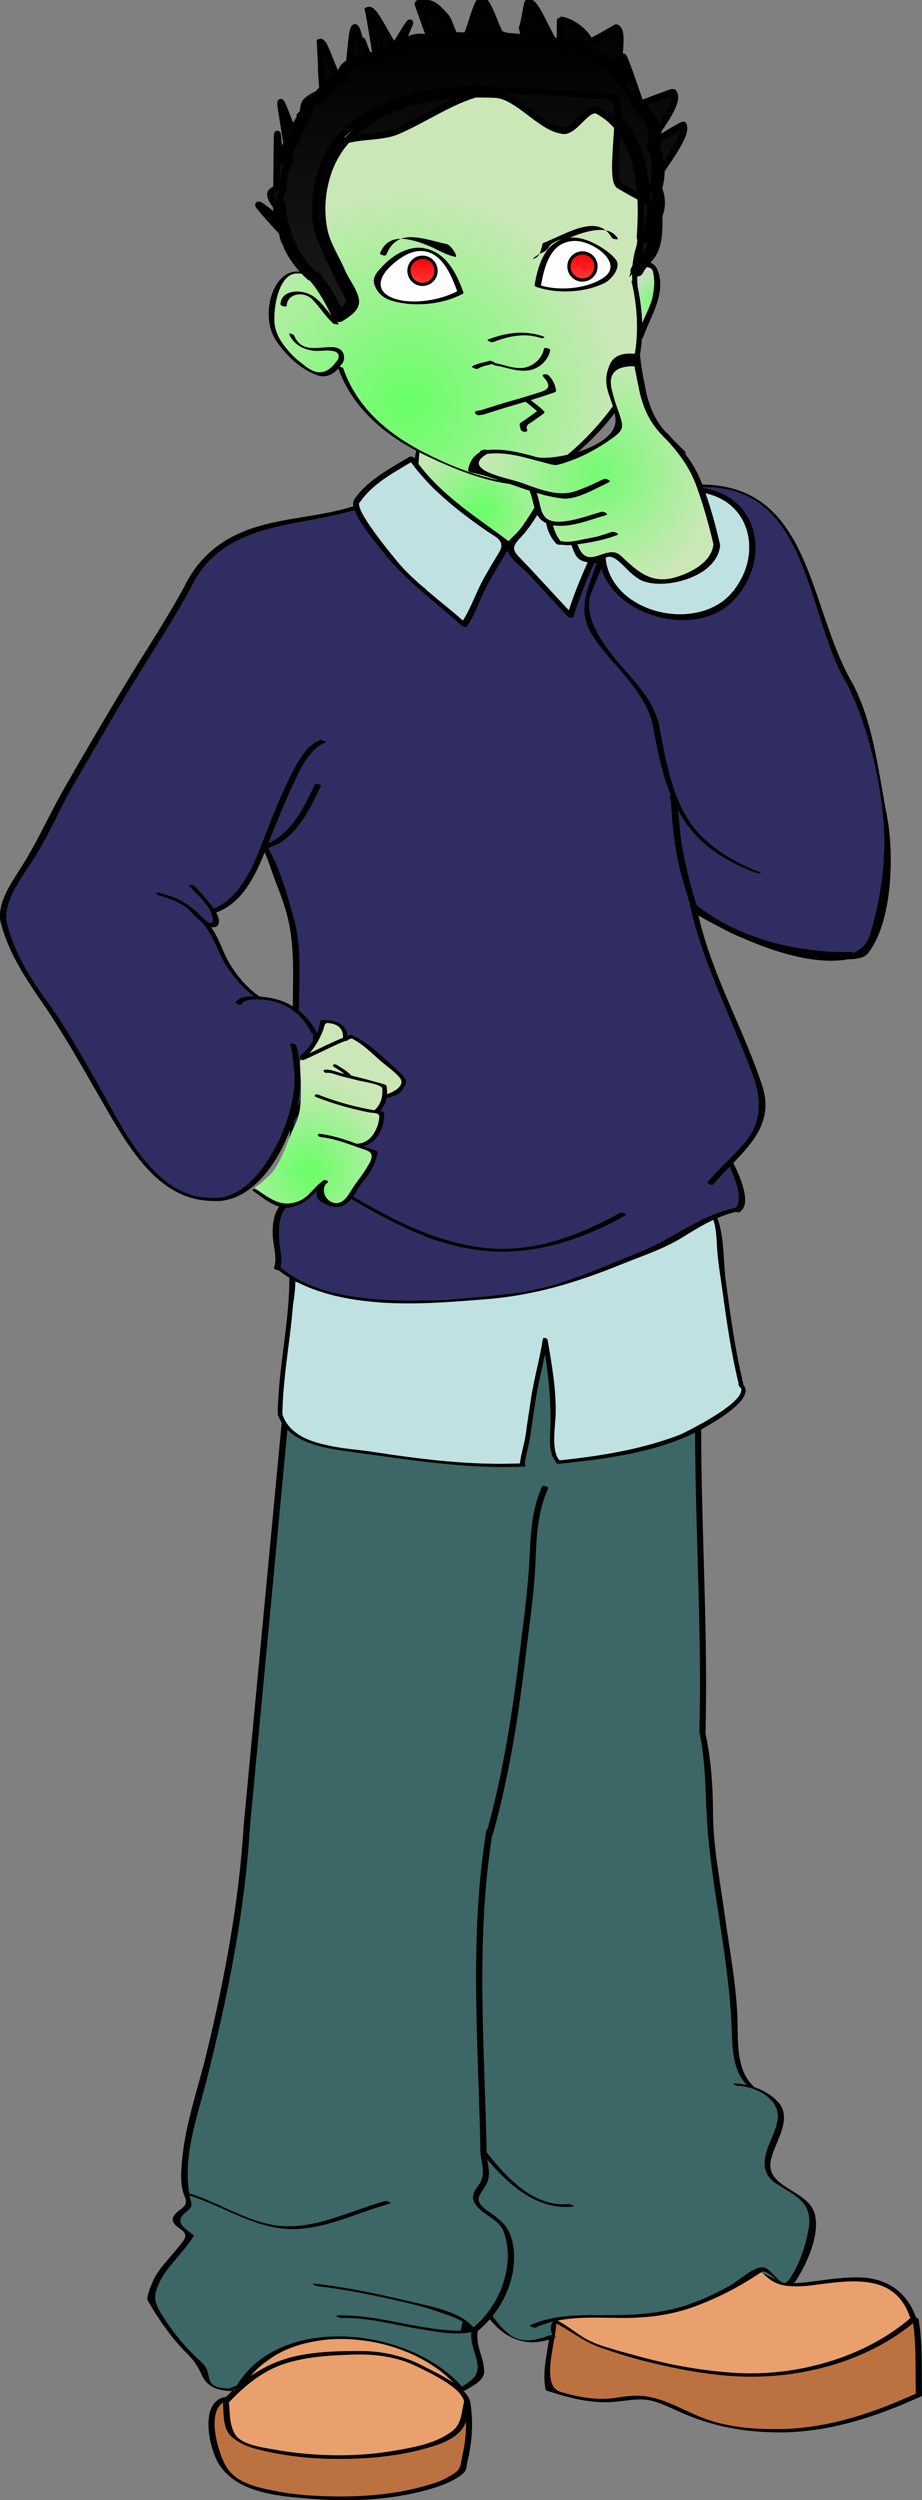 <?xml version="1.0"?>
<svg xmlns="http://www.w3.org/2000/svg" xmlns:xlink="http://www.w3.org/1999/xlink" version="1.1" width="71.089" height="192.607" viewBox="0,-0.008,71.089,192.607">
  <rect x="0" y="-0.008" width="71.089" height="192.607" fill="#808080" stroke="none"/>
  <defs>
    <radialGradient cx="238.091" cy="121.846" r="6.303" gradientUnits="userSpaceOnUse" id="color-1">
      <stop offset="0" stop-color="#67ff66"/>
      <stop offset="1" stop-color="#cbe7b7"/>
    </radialGradient>
    <radialGradient cx="251.5" cy="105.75" r="2.147" gradientUnits="userSpaceOnUse" id="color-2">
      <stop offset="0" stop-color="#71fd6e"/>
      <stop offset="1" stop-color="#c7e1c0"/>
    </radialGradient>
    <radialGradient cx="232.265" cy="113.56" r="16.422" gradientUnits="userSpaceOnUse" id="color-3">
      <stop offset="0" stop-color="#67ff66"/>
      <stop offset="1" stop-color="#cbe7b7"/>
    </radialGradient>
    <radialGradient cx="246.93" cy="119.034" r="9.188" gradientUnits="userSpaceOnUse" id="color-4">
      <stop offset="0" stop-color="#75fb72"/>
      <stop offset="1" stop-color="#cbe7b7"/>
    </radialGradient>
    <radialGradient cx="224.6" cy="172.742" r="7.171" gradientUnits="userSpaceOnUse" id="color-5">
      <stop offset="0" stop-color="#67ff66"/>
      <stop offset="1" stop-color="#cbe7b7"/>
    </radialGradient>
    <linearGradient x1="236.88" y1="85.51" x2="236.88" y2="106.612" gradientUnits="userSpaceOnUse" id="color-6">
      <stop offset="0" stop-color="#000000"/>
      <stop offset="1" stop-color="#1a1a1a"/>
    </linearGradient>
    <linearGradient x1="237.157" y1="82.562" x2="237.157" y2="107.116" gradientUnits="userSpaceOnUse" id="color-7">
      <stop offset="0" stop-color="#000000"/>
      <stop offset="1" stop-color="#1a1a1a"/>
    </linearGradient>
    <linearGradient x1="233.401" y1="102.371" x2="233.401" y2="104.461" gradientUnits="userSpaceOnUse" id="color-8">
      <stop offset="0" stop-color="#ff0000"/>
      <stop offset="1" stop-color="#ff3a3a"/>
    </linearGradient>
    <linearGradient x1="245.734" y1="102.038" x2="245.734" y2="104.127" gradientUnits="userSpaceOnUse" id="color-9">
      <stop offset="0" stop-color="#ff0000"/>
      <stop offset="1" stop-color="#ff3a3a"/>
    </linearGradient>
  </defs>
  <g transform="translate(-200.825,-82.562)">
    <g data-paper-data="{&quot;isPaintingLayer&quot;:true}" fill="none" fill-rule="nonzero" stroke="none" stroke-width="none" stroke-linecap="butt" stroke-linejoin="miter" stroke-miterlimit="10" stroke-dasharray="" stroke-dashoffset="0" font-family="none" font-weight="none" font-size="none" text-anchor="none" style="mix-blend-mode: normal">
      <g data-paper-data="{&quot;origPos&quot;:null}" id="Neck" stroke="none" stroke-width="1">
        <path d="M240.284,124.465c-4.213,0.211 -6.615,-2.371 -7.403,-3.405l0.209,-2.736l0.069,-0.922c0.06,0.032 0.119,0.066 0.18,0.095c2.312,1.127 5.25,2.375 7.858,2.426c0.041,0.001 0.069,-0.003 0.089,-0.008c0.001,0 0.002,0 0.002,0c0.648,-0.153 1.267,-0.444 1.854,-0.801c0.021,2.182 1.907,1.885 2.344,1.786c-0.188,1.038 -1.066,3.357 -5.202,3.564z" id="Fill_1_" fill="url(#color-1)"/>
        <path d="M233.091,118.324l-0.218,2.851l-0.195,-0.28l-0.122,-0.175l0.237,-2.752l0.148,-0.891l0.237,0.06l-0.02,0.264l-0.069,0.923" id="L_Side" fill="#000000"/>
        <path d="M245.58,120.878c0,0 -2.412,0.706 -2.436,-1.764c-0.001,-0.097 -0.006,-0.188 0.001,-0.294h0.237c0,0 -0.257,2.296 2.177,1.841l0.017,0.182z" id="R_Side" fill="#000000"/>
      </g>
      <g id="R_Shoe" stroke="none" stroke-width="1">
        <path d="M259.93,257.541c-0.275,0.594 1.604,0.985 2.068,1.041c1.23,0.14 3.06,-0.294 4.249,-0.3c1.056,-0.009 2.236,0.16 3.165,0.562c0.597,0.258 1.684,1.475 1.839,2.11c0.034,0.141 0.015,0.416 -0.019,0.555c-0.995,0.387 -1.845,1.129 -2.803,1.633c-1.328,0.701 -2.766,1.225 -4.277,1.532c-1.581,0.325 -1.484,0.603 -3.108,0.681c-1.382,0.065 -4.501,0.16 -5.809,-0.093c-2.781,-0.528 -5.083,-0.601 -7.654,-1.892c-0.803,-0.096 -5.299,-1.829 -3.874,-2.159c1.245,-0.289 4.808,-0.326 6.091,-0.257c1.898,0.098 3.857,-0.667 5.642,-1.401c0.848,-0.348 1.534,-0.661 2.332,-1.082c0.716,-0.377 1.253,-0.535 1.765,-1.123" id="Fill_8_" fill="#eaa06d"/>
        <path d="M271.435,261.459c0.244,0.913 0.294,1.859 0.324,2.854c0.013,0.488 -0.107,0.851 -0.166,1.267c-0.061,0.455 0.106,0.889 0.044,1.343c-1.012,0.399 -1.893,1.009 -2.949,1.357c-1.139,0.375 -2.323,0.664 -3.471,1.024c-2.698,0.848 -5.754,0.687 -8.478,0.054c-1.084,-0.251 -2.11,-0.638 -3.138,-1.055c-0.992,-0.403 -1.728,-0.941 -2.83,-1.032c-1.123,-0.097 -2.207,0.234 -3.342,0.154c-1.058,-0.072 -2.263,-0.144 -3.248,-0.522c-2.099,-0.806 -0.647,-3.975 -0.706,-5.513c0.423,0.251 1.253,0.705 1.669,0.997c0.898,0.618 1.637,0.753 2.678,1.049c1.111,0.317 2.008,0.709 3.115,1.011c2.393,0.655 4.889,0.885 7.382,1.024c2.4,0.132 4.709,-0.004 6.932,-0.859c1.239,-0.475 2.428,-1.08 3.605,-1.696c0.72,-0.376 1.717,-1.564 2.514,-1.575" id="Trim_1_" fill="#bc7240"/>
        <path d="M271.028,261.177v0v0v0v0v0v0v0v0c-1.075,-3.325 -4.108,-3.03 -6.971,-2.648c-0.873,0.117 -1.76,0.232 -2.641,0.107c-0.971,-0.139 -1.44,-0.596 -2.099,-1.289c-0.133,-0.14 0.344,-0.105 0.443,-0.002c0.676,0.713 1.26,1.081 2.276,1.089c0.575,0.008 1.155,-0.082 1.727,-0.156c1.09,-0.141 2.178,-0.298 3.282,-0.278c2.185,0.037 3.782,1.147 4.459,3.24c0.051,0.158 -0.426,0.091 -0.477,-0.063zM271.652,261.239v0v0v0v0v0v0v0v0c0.321,1.933 0.219,3.886 0.259,5.839c0.006,0.19 -0.473,0.084 -0.477,-0.063c-0.039,-1.949 0.061,-3.902 -0.259,-5.839c-0.029,-0.179 0.452,-0.093 0.477,0.063zM261.541,269.935v0v0v0v0v0v0v0v0c-2.77,0.061 -5.289,-0.312 -7.852,-1.377c-0.802,-0.336 -1.556,-0.737 -2.388,-0.997c-1.094,-0.336 -2.062,-0.054 -3.155,0.029c-1.747,0.138 -3.396,-0.3 -5.048,-0.827c-0.066,-0.018 -0.191,-0.057 -0.211,-0.141c-0.345,-1.785 0.419,-3.475 0.349,-5.26c-0.008,-0.19 0.469,-0.087 0.477,0.059c0.051,1.334 -1.284,4.902 0.308,5.388c1.419,0.43 2.85,0.69 4.329,0.46c0.742,-0.115 1.456,-0.21 2.202,-0.115c1.641,0.208 3.136,1.193 4.672,1.746c1.976,0.709 4.047,0.824 6.128,0.777c0.171,-0.004 0.515,0.25 0.19,0.257zM271.867,267.157v0v0v0v0v0v0v0v0c-3.345,1.509 -6.656,2.631 -10.325,2.78c-0.172,0.008 -0.51,-0.244 -0.188,-0.257c3.595,-0.145 6.856,-1.265 10.133,-2.745c0.131,-0.062 0.571,0.135 0.38,0.222zM271.489,261.302v0v0v0v0v0v0v0v0c-3.564,3.078 -8.591,4.444 -13.211,4.341c-2.616,-0.062 -5.206,-0.564 -7.739,-1.197c-1.193,-0.299 -2.364,-0.668 -3.522,-1.084c-1.357,-0.484 -2.307,-1.351 -3.585,-1.956c-0.299,-0.141 -0.022,-0.278 0.183,-0.18c0.741,0.351 1.359,0.851 2.042,1.301c1.154,0.755 2.755,1.087 4.065,1.458c2.575,0.731 5.233,1.225 7.906,1.377c4.639,0.261 9.835,-1.16 13.413,-4.246c0.126,-0.103 0.569,0.082 0.447,0.185z" id="Outline_13_" fill="#000000"/>
      </g>
      <g id="L_Shoe" stroke="none" stroke-width="1">
        <path d="M236.883,267.611c0.008,0.691 -0.464,2.024 -0.998,2.373c-0.724,0.466 -2.039,0.967 -2.875,1.137c-3.661,0.75 -8.924,0.779 -12.57,-0.138c-0.835,-0.21 -1.653,-0.66 -1.865,-1.326c-0.11,-0.352 -0.37,-1.795 -0.317,-2.116c0.093,-0.594 1.366,-1.351 1.742,-1.88c0.404,-0.568 1.247,-1.024 1.809,-1.475c1.131,-0.915 2.871,-1.193 4.295,-1.405c1.627,-0.245 3.068,-0.024 4.748,0.456c1.303,0.375 2.363,0.965 3.526,1.629c0.56,0.323 1.071,0.575 1.408,1.174c0.279,0.493 0.575,1.276 1.097,1.57" id="Fill_6_" fill="#eaa06d"/>
        <path d="M236.987,268.959c0.378,0.989 -0.183,2.807 -0.461,3.859c-0.135,0.508 -1.048,0.66 -1.498,0.944c-0.653,0.409 -1.431,0.434 -2.175,0.614c-1.466,0.354 -3.004,0.575 -4.528,0.575c-1.386,0 -2.403,-0.126 -3.792,-0.185c-1.148,-0.048 -2.338,-0.308 -3.458,-0.541c-0.928,-0.196 -1.932,-0.344 -2.567,-1.088c-0.763,-0.891 -1.168,-1.904 -1.326,-2.988c-0.119,-0.806 -0.346,-2.175 0.52,-2.529c0.85,-0.345 0.72,1.364 0.87,2.032c0.244,1.082 2.019,1.355 3.078,1.631c2.774,0.724 5.102,0.839 7.797,0.473c1.522,-0.204 3.112,-0.253 4.513,-0.839c0.414,-0.173 1.152,-0.288 1.503,-0.603c0.351,-0.317 0.588,-0.495 0.822,-0.824c0.083,0.022 0.214,-0.562 0.259,-0.516" id="Trim" fill="#bc7240"/>
        <path d="M236.617,267.59v0v0v0v0v0v0v0v0c-0.185,-1.128 -2.778,-2.297 -3.673,-2.74c-1.564,-0.769 -3.248,-0.958 -4.968,-0.902c-1.814,0.059 -3.729,0.171 -5.446,0.785c-1.625,0.58 -2.967,1.735 -4.127,2.978c-0.111,0.117 -0.566,-0.055 -0.447,-0.18c1.377,-1.479 2.922,-2.64 4.869,-3.249c1.833,-0.574 4.047,-0.618 5.957,-0.607c1.641,0.013 3.286,0.414 4.739,1.186c0.93,0.494 3.373,1.568 3.572,2.791c0.029,0.179 -0.451,0.093 -0.476,-0.063zM218.492,267.734v0v0v0v0v0v0v0v0c0.057,0.796 0.032,1.59 0.428,2.307c0.458,0.822 1.982,1.03 2.813,1.182c1.753,0.325 3.543,0.494 5.323,0.492c1.986,-0.002 3.98,-0.265 5.918,-0.703c0.957,-0.217 1.878,-0.559 2.675,-1.137c0.8,-0.584 0.734,-1.462 0.965,-2.317c0.041,-0.155 0.455,-0.038 0.477,0.1c0.244,1.492 0.134,3.015 -0.214,4.483c-0.134,0.564 -0.009,0.709 -0.499,1.084c-0.461,0.351 -1.028,0.619 -1.571,0.814c-3.088,1.094 -6.702,1.277 -9.946,1.02c-2.444,-0.195 -5.794,-0.405 -7.201,-2.748c-0.707,-1.176 -1.509,-4.778 0.567,-5.104c0.143,-0.018 0.562,0.21 0.296,0.253c-2.029,0.319 -0.891,4.063 -0.266,5.101c0.811,1.351 2.555,1.651 3.979,1.928c1.384,0.269 2.804,0.356 4.214,0.382c2.718,0.05 5.593,-0.215 8.172,-1.13c0.381,-0.138 0.74,-0.354 1.089,-0.557c0.728,-0.424 0.603,-0.788 0.769,-1.483c0.314,-1.334 0.364,-2.763 0.139,-4.11c0.16,0.034 0.317,0.064 0.477,0.099c-0.258,0.966 -0.195,1.672 -0.997,2.369c-0.69,0.603 -1.637,0.885 -2.494,1.127c-2.336,0.653 -4.863,0.833 -7.277,0.79c-1.919,-0.031 -3.943,-0.28 -5.799,-0.775c-0.682,-0.176 -1.325,-0.467 -1.853,-0.935c-0.689,-0.613 -0.595,-1.761 -0.654,-2.589c-0.019,-0.193 0.46,-0.096 0.468,0.058z" id="Outline_12_" fill="#000000"/>
      </g>
      <g id="Pants" stroke="none" stroke-width="1">
        <path d="M261.636,258.236v0v0v0v0v0v0v0c-0.019,0.029 0.071,0.084 0.18,0.123c-0.601,0.532 -2.055,-0.998 -2.75,-0.726c-1.207,0.354 -1.024,0.915 -2.224,1.403c-1.376,0.559 -3.151,1.566 -4.613,1.694c-2.704,0.237 -4.253,0.246 -6.839,0.224c-2.758,0 -2.031,1.221 -1.948,1.608c-1.995,1.247 -4.355,-0.351 -4.871,-1.608c-0.97,1.234 -1.609,0.7 -1.195,1.995c0.792,2.482 0.037,3.462 -0.7,3.547c-0.447,0.05 -2.352,-1.88 -3.163,-2.186c-1.672,-1.07 -2.088,-1.073 -4.088,-1.366c-2.096,-0.304 -3.622,-0.366 -5.983,0.273c-2.119,0.193 -3.196,2.49 -4.583,3.496c-0.052,-0.058 -0.291,-0.156 -0.356,-0.16c-2.216,-0.029 -1.136,-1.12 -2.112,-2c-1.115,-1.002 -2.095,-2.147 -2.907,-3.409c-0.467,-0.729 -0.91,-1.359 -0.574,-2.252c0.184,-0.495 0.414,-0.963 0.733,-1.386c0.693,-0.921 1.521,-1.731 2.133,-2.716c0.001,-0.023 -0.004,-0.035 -0.02,-0.05c-0.788,-0.618 -1.542,-1.019 -0.566,-1.793c0.611,-0.483 0.375,-0.605 0.255,-1.225c-0.585,-2.989 0.6,-6.11 1.327,-8.98c1.603,-6.342 2.922,-12.856 3.324,-19.395c0,-0.002 -0.003,-0.002 -0.003,-0.004c0.965,-10.236 1.934,-20.477 2.899,-30.71c0.153,0.048 0.021,-0.22 0.021,-0.22l1.115,-12.854c15.972,-2.672 29.154,-2.554 29.154,-2.554l1.152,15.537c-0.004,0.004 -0.019,0.004 -0.019,0.008c0.008,7.813 0.532,15.611 0.332,23.427c0,0.006 0.011,0.011 0.013,0.017c-0.001,0.002 -0.009,0.002 -0.009,0.006c0.562,2.639 0.426,5.192 0.662,7.847c0.22,2.507 0.637,5.01 1.013,7.496c0.379,2.508 0.719,4.978 0.81,7.514c0.049,1.444 0.082,3.24 1.185,4.316c-0.331,-0.07 -0.666,-0.115 -1.004,-0.123c-0.236,-0.004 0.209,0.195 0.31,0.195c0.638,0.013 1.4,0.237 2.009,0.635c0.066,0.046 0.136,0.094 0.203,0.142c0.579,0.447 0.964,1.071 0.835,1.857c-0.113,0.691 -0.418,1.277 -0.674,1.919c-0.484,1.219 -0.536,2.275 0.643,3.017c1.336,0.843 2.74,1.405 2.445,3.297c-0.221,1.433 -0.735,2.918 -1.552,4.121z" id="Fill_7_" fill="#3d6767"/>
        <path d="M263.612,253.004v0v0v0v0v0v0v0c0.521,1.608 -0.618,4.063 -1.499,5.364c-0.017,0.026 -0.057,0.028 -0.096,0.029c-0.055,0.146 -0.601,0.243 -0.601,0.243l-0.014,-0.047c-0.694,-0.1 -1.41,-1.321 -1.899,-0.987c-1.562,1.061 -3.243,1.933 -5.011,2.597c-1.902,0.716 -3.8,0.932 -5.814,0.919c-2.199,-0.013 -4.498,-0.202 -6.552,0.74c-0.128,0.063 -0.508,-0.136 -0.449,-0.162c1.624,-0.744 3.378,-0.802 5.134,-0.792c2.393,0.011 4.594,-0.002 6.896,-0.75c1.134,-0.368 2.215,-0.885 3.264,-1.444c0.732,-0.391 1.591,-1.238 2.373,-1.458c0.199,-0.06 0.393,-0.029 0.583,0.059c0.339,0.163 1.009,1.122 1.302,1.098c0.027,-0.002 0.074,0.009 0.129,0.028l-0.003,-0.009l0.281,-0.195c0.818,-1.203 1.332,-2.688 1.552,-4.121c0.294,-1.892 -1.11,-2.455 -2.445,-3.297c-1.179,-0.742 -1.127,-1.798 -0.643,-3.017c0.257,-0.642 0.561,-1.228 0.674,-1.919c0.129,-0.787 -0.257,-1.41 -0.835,-1.857c-0.065,-0.049 -0.133,-0.096 -0.203,-0.142c-0.608,-0.397 -1.371,-0.621 -2.009,-0.635c-0.101,0 -0.545,-0.199 -0.31,-0.195c0.339,0.008 0.674,0.052 1.004,0.123c-1.103,-1.076 -1.135,-2.872 -1.185,-4.316c-0.091,-2.537 -0.432,-5.006 -0.81,-7.514c-0.374,-2.487 -0.792,-4.989 -1.013,-7.496c-0.237,-2.655 -0.1,-5.209 -0.662,-7.847c-0.001,-0.004 0.008,-0.004 0.009,-0.006c-0.002,-0.006 -0.013,-0.011 -0.013,-0.017c0.2,-7.815 -0.324,-15.613 -0.332,-23.427c0,-0.004 0.015,-0.004 0.019,-0.008l-1.152,-15.537c0,0 -13.182,-0.118 -29.154,2.554l-1.115,12.854c0,0 0.132,0.269 -0.021,0.22c-0.965,10.232 -1.934,20.473 -2.899,30.71c0,0.002 0.003,0.002 0.003,0.004c-0.402,6.539 -1.721,13.053 -3.324,19.395c-0.711,2.805 -1.849,5.852 -1.353,8.782c2.546,0.774 4.867,2.518 7.593,2.537c2.573,0.02 5.078,-1.281 7.512,-1.948c0.115,-0.032 0.536,0.146 0.396,0.185c-2.616,0.718 -5.285,2.147 -8.033,1.956c-2.692,-0.185 -4.925,-1.781 -7.447,-2.56c0.002,0.01 0.002,0.02 0.004,0.029c0.121,0.619 0.356,0.742 -0.255,1.225c-0.976,0.774 -0.222,1.175 0.566,1.793c0.015,0.015 0.021,0.029 0.02,0.05c-0.611,0.985 -1.44,1.794 -2.133,2.716c-0.318,0.423 -0.549,0.891 -0.733,1.386c-0.336,0.894 0.107,1.523 0.574,2.252c0.813,1.262 1.792,2.406 2.907,3.409c0.977,0.879 -0.104,1.97 2.112,2l0.58,-0.23c3.424,-5.638 13.392,-4.44 17.362,0.086c0.739,-0.459 1.37,-0.848 1.17,-1.867c-0.182,-0.928 -0.521,-1.453 -0.446,-2.334c-1.26,0.26 -2.689,-0.029 -3.929,-0.23c-2.046,-0.328 -4.011,-0.913 -6.104,-0.855c-0.099,0.002 -0.545,-0.191 -0.308,-0.199c3.226,-0.082 6.297,1.169 9.523,1.18c0.048,-0.229 0.099,-0.459 0.146,-0.691c-0.316,-0.199 -0.654,-0.354 -1.009,-0.466c-0.541,-0.187 -1.066,-0.386 -1.617,-0.555c-0.85,-0.258 -1.72,-0.449 -2.583,-0.646c-1.985,-0.455 -3.985,-0.846 -6.009,-1.076c-0.122,-0.013 -0.517,-0.228 -0.204,-0.193c2.544,0.288 5.055,0.818 7.542,1.417c1.415,0.342 3.684,0.724 4.713,1.952c2.022,-1.672 3.23,-4.738 2.361,-7.294c-0.37,-1.087 -1.621,-1.319 -2.212,-2.2c-0.398,-0.592 -0.076,-1.005 0.297,-1.538c0.494,-0.695 0.203,-1.512 0.104,-2.295c0,-0.002 -0.003,-0.002 -0.003,-0.004c0,-0.007 0,-0.014 0,-0.024c-0.004,-0.033 -0.01,-0.068 -0.013,-0.102c0,-0.004 0.009,-0.002 0.01,-0.006c-0.001,-0.037 -0.003,-0.072 -0.003,-0.109c-0.009,-0.013 -0.02,-0.024 -0.029,-0.037c-0.027,-0.032 -0.009,-0.05 0.027,-0.058c-0.167,-8.221 -0.873,-16.493 0.462,-24.659c0.005,-0.022 0.038,-0.031 0.078,-0.035c1.216,-4.415 1.917,-8.935 2.471,-13.473c0.276,-2.266 0.596,-4.541 0.738,-6.819c0.139,-2.143 0.101,-4.136 1.009,-6.136c0.048,-0.113 0.513,0.048 0.474,0.132c-0.841,1.857 -0.909,3.732 -0.988,5.731c-0.087,2.256 -0.44,4.52 -0.703,6.759c-0.562,4.789 -1.288,9.565 -2.593,14.215c-0.004,0.012 -0.029,0.012 -0.044,0.02c-1.28,8.097 -0.588,16.298 -0.424,24.449c1.537,1.932 3.63,4.255 6.323,3.979c0.104,-0.013 0.55,0.171 0.311,0.197c-2.727,0.28 -4.912,-1.647 -6.584,-3.623c0.111,0.705 0.271,1.357 -0.142,2.023c-0.173,0.28 -0.35,0.509 -0.486,0.811c-0.262,0.596 0.674,1.131 1.035,1.39c0.811,0.582 1.305,1.102 1.524,2.102c0.438,1.976 -0.257,4.145 -1.529,5.735c0.003,0.004 0.011,0.004 0.013,0.008c0.417,0.587 0.861,1.117 1.465,1.52c0.911,0.608 2.04,0.287 2.97,-0.058c0.106,-0.041 0.534,0.133 0.39,0.185c-2.108,0.776 -3.723,0.236 -5.044,-1.415c-0.29,0.332 -0.599,0.642 -0.936,0.905c-0.174,1.16 0.448,1.957 0.501,3.08c0.035,0.757 -0.972,1.186 -1.484,1.51c-0.1,0.06 -0.371,-0.014 -0.442,-0.1c-3.745,-4.633 -13.657,-5.709 -16.843,0.095c-0.067,0.109 -0.447,-0.033 -0.469,-0.111c-0.056,0.019 -0.111,0.039 -0.163,0.056c0.043,0.02 0.079,0.042 0.096,0.061c0.021,0.022 0.013,0.037 -0.047,0.039c-0.003,0 -0.003,0 -0.007,0c-0.039,0 -0.077,-0.004 -0.116,-0.004c-0.607,-0.018 -1.182,-0.113 -1.634,-0.419c-0.007,-0.004 -0.012,-0.009 -0.018,-0.013c-0.251,-0.174 -0.466,-0.411 -0.621,-0.744c-0.355,-0.767 -0.572,-1.129 -1.207,-1.754c-0.837,-0.827 -1.548,-1.776 -2.197,-2.753c-0.276,-0.412 -0.528,-0.841 -0.78,-1.267c-0.152,-0.256 0.216,-1.077 0.314,-1.332c0.292,-0.782 0.885,-1.446 1.42,-2.071c0.337,-0.393 0.675,-0.782 0.986,-1.199c0.471,-0.633 -0.161,-0.831 -0.574,-1.213c-0.321,-0.299 -0.288,-0.623 0,-0.915c0.382,-0.383 1.006,-0.581 0.716,-1.24c-0.396,-0.9 -0.312,-1.96 -0.218,-2.932c0.256,-2.754 1.225,-5.46 1.873,-8.133c1.389,-5.739 2.506,-11.639 2.867,-17.542c0,-0.002 -0.002,-0.002 -0.002,-0.004c0.441,-4.666 0.882,-9.333 1.322,-14.001c0.078,-0.826 0.156,-1.649 0.234,-2.475c0.456,-4.82 0.911,-9.64 1.366,-14.458l1.177,-13.201c0,0 17.872,-2.97 30.044,-2.554l1.135,16.152c0.009,7.811 0.533,15.606 0.333,23.418c0.432,2.034 0.569,4.034 0.58,6.107c0.012,2.642 0.548,5.258 0.904,7.867c0.352,2.572 0.855,5.137 0.97,7.736c0.076,1.713 -0.161,4.059 1.161,5.375c0.048,0.048 0.083,0.105 0.136,0.15c0.023,0.009 0.047,0.018 0.069,0.028c0.634,0.223 1.225,0.559 1.707,1.045c1.331,1.336 -0.259,3.222 -0.502,4.651c-0.341,2.023 2.795,2.198 3.363,3.942z" id="Outline_11_" fill="#000000"/>
      </g>
      <g id="Undershirt" stroke="none" stroke-width="1">
        <path d="M222.598,191.533v0v0v0v0v0v0v0c0,-0.002 -0.002,-0.002 -0.001,-0.003c0.034,-2.856 0.602,-5.667 0.819,-8.505c0.099,-0.516 0.151,-1.012 0.183,-1.631c-0.029,-0.317 0.031,0.124 0.302,-0.191c0.216,-0.25 0.342,0.301 0.713,0.416c0.538,0.173 1.514,0.446 2.059,0.574c1.208,0.294 2.912,0.672 4.167,0.672c2.912,0 5.583,-0.031 8.476,-0.382c3.366,-0.406 5.669,-1.347 8.86,-2.44c2.532,-0.868 5.083,-2.756 7.62,-3.619c0.292,0.792 0.275,1.731 0.343,2.562c0.087,1.079 0.276,2.154 0.423,3.226c0.317,2.33 0.663,4.648 1.218,6.932c-0.034,0.033 -0.045,0.08 0.03,0.139c0.001,0 0.001,0 0.001,0.002c0.007,0.024 0.011,0.048 0.017,0.072c0.011,0.046 0.061,0.078 0.118,0.102c0.033,0.068 0.045,0.142 0.037,0.222c-0.002,0.026 -0.009,0.054 -0.011,0.082c-0.295,1.189 -4.449,3.221 -4.765,3.34c-2.965,1.134 -6.085,1.627 -9.228,1.958c-0.683,-0.619 -0.34,-2.696 -0.316,-3.475c0.062,-1.957 -0.293,-3.895 -0.619,-5.815c-0.022,-0.121 -0.336,-0.215 -0.36,-0.063c-0.237,1.566 -0.694,3.089 -0.922,4.666c-0.125,0.866 -0.273,1.727 -0.383,2.594c-0.1,0.785 -0.366,1.528 -0.459,2.305c-0.002,0.009 0.009,0.016 0.01,0.024c-3.829,0.158 -7.613,-0.31 -11.389,-0.894c-0.681,-0.105 -1.527,-0.178 -2.395,-0.302c-0.815,-0.141 -1.661,-0.321 -2.419,-0.582c-0.985,-0.388 -1.791,-0.989 -2.127,-1.986z" id="Fill_5_" fill="#c0e1e1"/>
        <path d="M258.159,189.269v0v0v0v0v0v0v0c0.873,1.032 -2.167,2.778 -2.834,3.162c-3.385,1.978 -7.6,2.499 -11.427,2.893c-0.123,0.015 -0.274,-0.117 -0.231,-0.191c-0.59,-0.629 -0.413,-2.015 -0.398,-2.757c0.038,-1.863 -0.139,-3.656 -0.411,-5.474c-0.003,-0.02 -0.006,-0.04 -0.009,-0.059c-0.004,0.017 -0.006,0.035 -0.009,0.054c-0.24,1.188 -0.544,2.368 -0.727,3.576c-0.129,0.865 -0.271,1.726 -0.382,2.593c-0.099,0.779 -0.363,1.518 -0.455,2.291c0.088,0.067 0.129,0.167 -0.029,0.175c-4.412,0.208 -8.702,-0.499 -13.056,-1.091c-2.072,-0.282 -5.168,-0.617 -5.955,-2.936c0,-0.002 -0.003,-0.004 -0.003,-0.006c0.005,-0.382 0.023,-0.765 0.045,-1.147c0.086,-1.526 0.289,-3.041 0.48,-4.559c0.209,-1.661 0.397,-3.325 0.379,-5.005c-0.002,-0.175 0.362,-0.111 0.364,0.033c0.008,0.736 -0.03,1.471 -0.086,2.202c-0.217,2.839 -0.785,5.65 -0.819,8.505c0.001,0 0.002,0 0.002,0.002c0.335,0.997 1.142,1.598 2.127,1.986c0.745,0.291 1.59,0.464 2.419,0.582c0.868,0.123 1.714,0.197 2.395,0.302c3.775,0.584 7.561,1.052 11.389,0.894c-0.001,-0.007 -0.011,-0.014 -0.01,-0.024c0.092,-0.778 0.359,-1.52 0.459,-2.305c0.11,-0.866 0.257,-1.727 0.383,-2.594c0.229,-1.577 0.685,-3.101 0.922,-4.666c0.024,-0.153 0.339,-0.058 0.36,0.063c0.326,1.92 0.68,3.857 0.619,5.815c-0.024,0.779 -0.367,2.856 0.316,3.475c3.144,-0.331 6.263,-0.825 9.228,-1.958c0.316,-0.119 4.47,-2.151 4.765,-3.34c0.007,-0.028 0.009,-0.056 0.011,-0.082c0.008,-0.08 -0.004,-0.154 -0.037,-0.222c-0.057,-0.024 -0.106,-0.055 -0.118,-0.102c-0.006,-0.024 -0.01,-0.048 -0.017,-0.072c0,-0.002 0,-0.002 -0.001,-0.002c-0.075,-0.059 -0.065,-0.105 -0.03,-0.139c-0.555,-2.284 -0.901,-4.602 -1.218,-6.932c-0.146,-1.072 -0.334,-2.146 -0.423,-3.226c-0.068,-0.831 -0.05,-1.77 -0.343,-2.562c-0.007,-0.017 -0.009,-0.037 -0.016,-0.054c-0.073,-0.183 0.285,-0.162 0.337,-0.028c0.575,1.47 0.466,3.442 0.681,4.997c0.364,2.661 0.722,5.32 1.363,7.931z" id="Outline_10_" fill="#000000"/>
      </g>
      <g id="Sweater" stroke="none" stroke-width="1">
        <path d="M233.66,182.74v0v0v0v0v0v0v0c-1.217,0.03 -2.43,0.014 -3.624,-0.073c-2.53,-0.191 -5.481,-0.711 -7.493,-2.412c-0.019,-0.017 -0.051,-0.029 -0.087,-0.041c0.162,-0.603 -0.047,-1.359 -0.09,-1.952c-0.08,-1.071 -0.091,-2.26 0.831,-2.988l0.137,-2.915l4.056,2.263c3.329,1.997 7.008,3.986 10.951,4.313c3.844,0.319 7.376,-0.902 10.71,-2.741c0.18,-0.101 -0.263,-0.282 -0.384,-0.218c-3.167,1.752 -6.713,3.119 -10.399,2.726c-3.848,-0.412 -7.315,-2.232 -10.589,-4.193l-4.332,-2.442l0.147,-3.134c2.104,-3.008 1.801,-6.732 1.801,-6.732c-0.35,-0.712 -0.832,-1.316 -1.421,-1.784c0.011,-2.324 0.237,-4.804 -0.385,-7.071c-0.493,-1.808 -1.063,-3.841 -2.002,-5.475c0.029,0.003 0.056,0.004 0.076,-0.002c2.058,-0.634 3.147,-2.941 4.002,-4.74c0.056,-0.123 -0.408,-0.276 -0.477,-0.128c-0.787,1.65 -1.779,3.746 -3.569,4.506c0.14,-0.356 0.276,-0.706 0.412,-1.034c0.485,-1.169 0.948,-2.355 1.499,-3.496c0.537,-1.106 1.207,-2.728 2.458,-3.184c0.179,-0.067 -0.257,-0.262 -0.381,-0.218c-0.934,0.339 -1.524,1.323 -1.98,2.157c-0.668,1.22 -1.188,2.499 -1.72,3.78c-0.992,2.376 -1.902,5.957 -4.506,7.043c-0.109,-0.156 -0.223,-0.299 -0.314,-0.416c-0.358,-0.457 -0.747,-0.885 -1.145,-1.308c-0.092,-0.101 -0.565,-0.143 -0.44,-0.008c0.598,0.642 1.75,1.614 1.82,2.542c0.051,0.681 -0.647,0.029 -0.898,-0.222c0.015,-0.009 0.017,-0.012 -0.006,-0.006c-0.015,-0.015 -0.036,-0.035 -0.048,-0.048c-0.306,-0.315 -0.623,-0.594 -0.989,-0.843c-0.649,-0.446 -1.411,-0.697 -2.167,-0.904c-0.284,-0.078 -0.339,0.129 -0.056,0.205c0.798,0.218 1.615,0.502 2.254,1.049c0.378,0.32 0.705,0.75 1.1,1.066c0.001,0.001 0.003,0.004 0.004,0.005c-0.009,0.016 0.002,0.031 0.036,0.045c0.895,0.998 1.205,2.424 1.99,3.523c0.554,0.779 1.159,1.512 1.934,2.071c-0.599,-0.005 -1.191,0.094 -1.395,0.477c-0.058,0.112 0.4,0.276 0.479,0.13c0.27,-0.51 1.674,-0.351 2.091,-0.278c1.494,0.261 2.606,1.146 3.266,2.498c0.024,0.048 0.097,0.08 0.177,0.103c-0.024,0.057 -0.038,0.107 -0.038,0.107c-0.04,2.725 -0.73,4.51 -1.191,5.413c0.076,-0.335 0.135,-0.674 0.173,-1.016c0.06,-0.579 0.103,-1.174 0.025,-1.755c-0.042,-0.322 -0.065,-0.687 -0.11,-1.043c-0.04,-0.307 -0.095,-0.605 -0.202,-0.858c-0.058,-0.142 -0.531,-0.196 -0.474,-0.07c0.18,0.42 0.221,1.194 0.285,1.68c0.002,0.014 0.001,0.029 0.003,0.043v0c0.08,0.623 0.083,1.255 -0.004,1.877c-0.09,0.662 -0.235,1.318 -0.427,1.959c-0.08,0.265 -0.166,0.528 -0.262,0.788c-0.1,0.268 -0.208,0.534 -0.327,0.793c-0.963,2.089 -2.852,5.041 -5.55,4.667c-0.028,-0.004 -0.032,0.005 -0.053,0.005c-4.302,-0.156 -6.733,-5.705 -8.553,-8.901c-1.253,-2.205 -2.514,-4.428 -4.018,-6.479c-1.3,-1.77 -2.377,-3.655 -2.922,-5.799c-0.001,-0.001 0,-0.001 0,-0.001c-0.334,-1.677 1.287,-3.657 2.116,-4.98c1.203,-1.916 2.075,-4.045 3.235,-5.998c1.498,-2.524 2.929,-5.096 4.469,-7.597c1.473,-2.388 3.017,-4.734 4.351,-7.207c0,-0.001 -0.001,-0.002 -0.001,-0.002c2.515,-5.165 7.983,-4.589 12.702,-6.016c0.115,0.005 0.26,-0.076 0.26,-0.076l3.6,-1.029c0.158,0.159 2.414,4.117 7.916,3.84c5.501,-0.277 5.621,-4.077 5.621,-4.077l3.39,0.454c0.503,0.115 1.002,0.253 1.492,0.418c0.495,0.17 0.983,0.361 1.465,0.571c0.011,0.005 0.023,0.011 0.034,0.016c0.473,0.207 0.939,0.431 1.396,0.674c0,0.001 0.001,0.001 0.001,0.001c0.131,1.441 0.841,9.266 0.983,11.049c-0.059,0.008 -0.104,0.029 -0.101,0.081c0.246,3.361 -0.202,6.612 -0.573,9.927c-0.004,0.008 -0.022,0.01 -0.016,0.022c0.004,0.007 0.008,0.014 0.011,0.021c-0.029,0.262 -0.06,0.524 -0.087,0.788c-0.356,3.363 -0.055,6.568 0.93,9.816c1.148,3.783 2.917,7.289 4.294,10.981c0.701,1.876 0.751,3.655 -0.585,5.251c-0.416,0.496 -0.873,0.956 -1.329,1.414c-0.011,0.002 -0.008,0.01 -0.015,0.014c-0.524,0.526 -1.051,1.05 -1.524,1.623c-0.103,0.127 0.352,0.294 0.445,0.179c0.386,-0.466 0.814,-0.911 1.243,-1.354c0.421,0.905 1.055,2.513 0.46,3.158c-2.663,0.529 -4.798,2.373 -7.292,3.373c-1.941,0.779 -3.916,1.662 -5.942,2.321c-0.595,0.152 -1.196,0.32 -1.815,0.512c-0.686,0.165 -1.377,0.305 -2.076,0.388c-1.4,0.163 -2.831,0.314 -4.267,0.417c-0.019,0 -0.039,0 -0.059,0c-0.841,0 -1.643,0.059 -2.424,0.123z" id="ID0.5121592106297612" fill="#302d63"/>
        <path d="M254.758,133.835v0v0v0v0v0v0v0c0.24,3.258 -0.13,6.443 -0.528,9.67c-0.076,0.179 -0.116,0.359 -0.139,0.538c-0.028,0.219 -0.028,0.439 0.015,0.652c-0.032,0.335 -0.052,0.668 -0.072,0.999c-0.015,0.092 -0.02,0.186 -0.02,0.282c-0.144,3.013 0.236,5.9 1.136,8.876c1.182,3.899 3.18,7.485 4.444,11.344c0.855,2.609 -0.623,4.286 -2.227,5.947c0.39,0.8 1.534,3.163 0.466,3.796c-0.06,0.035 -0.175,0.013 -0.275,-0.024c-1.55,0.37 -2.785,1.147 -4.15,1.984c-1.45,0.889 -3.105,1.423 -4.674,2.058c-3.434,1.392 -6.695,2.385 -10.394,2.681c-2.694,0.216 -5.412,0.442 -8.108,0.261c-0.361,-0.025 -0.721,-0.057 -1.081,-0.097c-0.488,-0.054 -0.975,-0.121 -1.46,-0.208c-1.796,-0.323 -3.809,-0.96 -5.291,-2.109c-0.035,-0.028 -0.075,-0.052 -0.11,-0.081c0,0 -0.001,0 -0.002,0c-0.154,0.003 -0.374,-0.09 -0.338,-0.183c0.276,-0.734 -0.071,-1.751 -0.096,-2.514c-0.024,-0.889 0.066,-1.783 0.693,-2.425c0.03,-0.029 0.062,-0.06 0.094,-0.088c0.035,-0.032 0.066,-0.067 0.104,-0.099l0.437,-5.478c-0.197,0.498 -0.41,0.987 -0.653,1.457c-1.031,2.003 -2.863,4.168 -5.302,3.999c-0.017,0.002 -0.031,0.006 -0.055,0.006c-0.113,-0.001 -0.219,-0.016 -0.33,-0.024c-0.008,0 -0.015,-0.001 -0.023,-0.002c-1.377,-0.093 -2.552,-0.644 -3.569,-1.462c-1.727,-1.39 -3.012,-3.525 -4.104,-5.407c-0.123,-0.211 -0.242,-0.419 -0.36,-0.622c-0.469,-0.808 -0.933,-1.62 -1.398,-2.43c-0.707,-1.229 -1.428,-2.449 -2.189,-3.645c-0.294,-0.462 -0.588,-0.923 -0.898,-1.376c-1.426,-2.082 -2.791,-4.029 -3.428,-6.526c-0.001,-0.003 -0.006,-0.004 -0.006,-0.006c-0.3,-1.514 0.958,-3.198 1.714,-4.405c1.185,-1.898 2.086,-3.946 3.2,-5.891c1.534,-2.672 3.091,-5.344 4.688,-7.98c1.524,-2.522 3.166,-4.971 4.571,-7.565c0,-0.001 -0.001,-0.002 -0.001,-0.002c1.163,-2.39 3.068,-3.838 5.585,-4.6c2.339,-0.708 4.814,-0.801 7.156,-1.492c0.105,-0.031 0.212,-0.057 0.316,-0.09l4.042,-1.189l0.208,0.059c0,0 0.1,0.164 0.295,0.421c0.788,1.034 3.189,3.616 7.402,3.405c4.137,-0.207 5.015,-2.526 5.203,-3.564c0.05,-0.281 0.054,-0.474 0.054,-0.499c0,0 3.087,0.277 3.839,0.475l-0.04,0.089c0.38,0.069 0.76,0.167 1.138,0.277c1.17,0.34 2.313,0.865 3.394,1.46l0.217,0.072c0.015,0.126 0.041,0.25 0.077,0.371v0c-0.002,-0.001 -0.004,-0.002 -0.005,-0.003c0.274,1.825 0.657,8.754 0.769,10.831c0.031,0.023 0.062,0.047 0.064,0.074zM222.543,180.252v0v0v0v0v0v0v0c2.012,1.701 4.963,2.221 7.493,2.409c1.193,0.09 2.406,0.105 3.624,0.075c0.827,-0.021 1.656,-0.065 2.483,-0.123c1.437,-0.104 2.867,-0.253 4.267,-0.417c0.699,-0.083 1.39,-0.222 2.076,-0.388c0.609,-0.148 1.214,-0.316 1.815,-0.512c2.025,-0.659 4.001,-1.542 5.942,-2.321c2.494,-1 4.629,-2.844 7.292,-3.373c0.596,-0.645 -0.039,-2.252 -0.46,-3.158c-0.429,0.443 -0.858,0.888 -1.243,1.354c-0.092,0.115 -0.547,-0.051 -0.445,-0.179c0.473,-0.573 0.998,-1.097 1.524,-1.623c0.008,-0.004 0.004,-0.012 0.015,-0.014c0.456,-0.458 0.913,-0.918 1.329,-1.414c1.337,-1.595 1.285,-3.373 0.585,-5.251c-1.377,-3.692 -3.147,-7.199 -4.294,-10.981c-0.986,-3.248 -1.286,-6.453 -0.93,-9.816c0.029,-0.263 0.058,-0.525 0.087,-0.788c-0.004,-0.007 -0.008,-0.014 -0.011,-0.021c-0.005,-0.01 0.012,-0.013 0.016,-0.022c0.37,-3.315 0.82,-6.564 0.573,-9.927c-0.004,-0.051 0.042,-0.072 0.101,-0.081c-0.142,-1.783 -0.852,-9.607 -0.983,-11.049v0l-0.001,-0.001c-0.457,-0.242 -0.922,-0.466 -1.396,-0.674c-0.011,-0.005 -0.023,-0.011 -0.034,-0.016c-0.481,-0.21 -0.97,-0.401 -1.465,-0.571c-0.489,-0.164 -0.989,-0.303 -1.492,-0.418l-3.39,-0.454c0,0 -0.12,3.8 -5.621,4.077c-5.501,0.276 -7.758,-3.681 -7.916,-3.84l-3.6,1.029c0,0 -0.145,0.081 -0.26,0.076c-4.72,1.427 -10.189,0.851 -12.702,6.016c0,0.001 0.001,0.002 0.001,0.002c-1.334,2.473 -2.878,4.818 -4.351,7.207c-1.54,2.501 -2.971,5.073 -4.469,7.597c-1.159,1.952 -2.031,4.081 -3.235,5.998c-0.829,1.322 -2.451,3.302 -2.116,4.98c0,0.001 0,0.001 0,0.001c0.546,2.145 1.624,4.03 2.922,5.799c1.504,2.051 2.765,4.274 4.018,6.479c1.82,3.196 4.251,8.745 8.553,8.901c0.021,0 0.026,-0.009 0.053,-0.005c2.698,0.373 4.587,-2.578 5.55,-4.667c0.119,-0.259 0.227,-0.525 0.327,-0.793c0.097,-0.259 0.183,-0.522 0.262,-0.788c0.191,-0.641 0.336,-1.297 0.427,-1.959c0.086,-0.622 0.084,-1.254 0.004,-1.877c-0.002,-0.013 -0.001,-0.028 -0.003,-0.042c-0.065,-0.485 -0.106,-1.261 -0.285,-1.68c-0.057,-0.125 0.415,-0.072 0.474,0.07c0.107,0.253 0.162,0.551 0.202,0.858c0.046,0.355 0.068,0.721 0.11,1.043c0.078,0.581 0.035,1.177 -0.025,1.755c-0.038,0.342 -0.097,0.68 -0.173,1.016c0.462,-0.903 1.151,-2.688 1.191,-5.413c0,0 0.014,-0.05 0.038,-0.107c-0.08,-0.023 -0.154,-0.055 -0.177,-0.103c-0.66,-1.352 -1.772,-2.236 -3.266,-2.498c-0.417,-0.073 -1.821,-0.232 -2.091,0.278c-0.079,0.146 -0.538,-0.018 -0.479,-0.13c0.203,-0.383 0.796,-0.482 1.395,-0.477c-0.775,-0.559 -1.38,-1.293 -1.934,-2.071c-0.786,-1.098 -1.096,-2.526 -1.99,-3.523c-0.012,-0.014 -0.023,-0.03 -0.036,-0.045c-0.001,-0.001 -0.003,-0.004 -0.004,-0.005c-0.395,-0.316 -0.723,-0.746 -1.1,-1.066c-0.639,-0.547 -1.456,-0.83 -2.254,-1.049c-0.282,-0.076 -0.228,-0.283 0.056,-0.205c0.756,0.207 1.517,0.459 2.167,0.904c0.366,0.249 0.683,0.527 0.989,0.843c0.011,0.011 0.031,0.031 0.048,0.048c0.002,0.002 0.004,0.004 0.006,0.006c0.251,0.252 0.949,0.903 0.898,0.222c-0.07,-0.928 -1.223,-1.9 -1.82,-2.542c-0.125,-0.135 0.348,-0.092 0.44,0.008c0.398,0.423 0.787,0.851 1.145,1.308c0.091,0.118 0.205,0.26 0.314,0.416c2.604,-1.087 3.514,-4.667 4.506,-7.043c0.532,-1.281 1.054,-2.561 1.72,-3.78c0.456,-0.833 1.046,-1.818 1.98,-2.157c0.123,-0.044 0.56,0.152 0.381,0.218c-1.25,0.457 -1.922,2.08 -2.458,3.184c-0.551,1.141 -1.014,2.328 -1.499,3.496c-0.135,0.328 -0.273,0.677 -0.412,1.034c1.789,-0.76 2.783,-2.856 3.569,-4.506c0.068,-0.148 0.533,0.006 0.477,0.128c-0.856,1.797 -1.945,4.106 -4.002,4.74c-0.02,0.006 -0.047,0.005 -0.076,0.002c0.939,1.635 1.509,3.668 2.002,5.475c0.622,2.267 0.397,4.747 0.385,7.071c0.59,0.468 1.073,1.073 1.421,1.784c0,0 0.303,3.723 -1.801,6.732l-0.147,3.134l4.332,2.442c3.274,1.961 6.739,3.781 10.589,4.193c3.686,0.393 7.231,-0.974 10.399,-2.726c0.121,-0.065 0.562,0.118 0.384,0.218c-3.334,1.839 -6.866,3.06 -10.71,2.741c-3.942,-0.327 -7.622,-2.316 -10.951,-4.313l-4.056,-2.263l-0.137,2.915c-0.922,0.728 -0.911,1.917 -0.831,2.988c0.045,0.594 0.252,1.349 0.09,1.952c0.036,0.011 0.068,0.024 0.087,0.041zM217.681,153.71v0v0v0v0v0v0v0c-0.074,0.257 -0.33,0.305 -0.584,0.269c0.465,0.626 0.718,1.345 1.048,2.071c0.542,1.196 1.588,2.547 2.702,3.278c0.344,0.029 0.657,0.077 0.85,0.111c0.623,0.109 1.194,0.331 1.703,0.643c0.018,-2.274 0.149,-4.582 -0.386,-6.81c-0.254,-1.047 -0.654,-2.056 -1.038,-3.057c-0.261,-0.69 -0.435,-1.336 -0.745,-1.986c-0.773,1.902 -1.764,3.885 -3.682,4.603c-0.017,0.007 -0.039,0.008 -0.064,0.007c0.164,0.286 0.274,0.593 0.196,0.87z" id="ID0.9942641439847648" fill="#010101"/>
      </g>
      <g id="Collar" stroke="none" stroke-width="1">
        <path d="M243.925,119.64v0v0v0v0v0v0v0c0.142,-0.186 -0.31,-0.368 -0.44,-0.207c-0.039,0.048 -0.072,0.101 -0.108,0.15c0.003,-0.032 0.002,-0.128 0.002,-0.096c0.005,0.678 -0.589,-0.727 -0.084,-0.93l0.017,-0.01c0.029,0.023 0.052,0.048 0.102,0.061c1.72,0.446 3.695,1.062 5.107,2.203c-1.308,2.874 -2.866,5.752 -3.834,8.767c-0.804,-0.856 -1.596,-1.724 -2.396,-2.586c-0.41,-0.441 -0.82,-0.882 -1.24,-1.313c-0.606,-0.625 -0.875,-0.901 -0.182,-1.613c0.535,-0.548 0.963,-1.174 1.366,-1.82c0.074,-0.119 0.148,-0.237 0.22,-0.356c0.466,-0.767 0.913,-1.548 1.47,-2.249z" id="R_Fill" fill="#c0e1e1"/>
        <path d="M233.748,128.053v0v0v0v0v0v0v0c-0.078,-0.111 -0.162,-0.212 -0.316,-0.287c-0.009,-0.005 -0.015,-0.01 -0.024,-0.014c-0.703,-0.612 -1.381,-1.243 -1.959,-1.944c-0.366,-0.447 -3.448,-4.135 -2.874,-4.583c0.014,-0.009 0.029,-0.017 0.038,-0.031c0.93,-1.347 2.509,-2.207 3.905,-3.031c0.007,0.009 0.013,0.017 0.02,0.026c0.221,0.306 0.456,0.602 0.701,0.89c0.351,0.411 0.717,0.81 1.107,1.188c0.09,0.087 0.184,0.169 0.276,0.255c1.164,1.09 2.457,2.055 3.747,2.948c0.686,0.478 1.484,0.738 0.937,1.648c-0.393,0.65 -0.787,1.302 -1.159,1.966c-0.598,1.068 -0.971,2.253 -1.629,3.284c-0.885,-0.786 -1.846,-1.533 -2.768,-2.315z" id="L_Fill" fill="#c0e1e1"/>
        <path d="M249.03,120.845v0v0v0v0v0v0v0c-0.002,0.008 0.008,0.012 0.002,0.02c-1.364,3.005 -3.017,6.013 -3.981,9.177c-0.007,0.026 -0.029,0.046 -0.061,0.06c-0.102,0.079 -0.3,0.044 -0.383,-0.059c-1.021,-1.069 -2.01,-2.166 -3.015,-3.252c-0.457,-0.492 -1.411,-1.111 -1.634,-1.824c-0.606,0.988 -1.221,1.976 -1.739,3.011c-0.476,0.945 -0.774,1.936 -1.388,2.812c-0.096,0.137 -0.326,0.046 -0.416,-0.039c-2.013,-1.842 -4.295,-3.444 -5.983,-5.601c-0.401,-0.509 -2.917,-3.394 -2.27,-4.133c0.005,-0.009 0.004,-0.019 0.01,-0.029c1.002,-1.451 2.726,-2.345 4.205,-3.226c0.139,-0.083 0.329,-0.016 0.413,0.108c0.002,0.003 0.004,0.006 0.006,0.009c1.864,2.716 4.669,4.436 7.252,6.372c0.166,-0.234 0.434,-0.444 0.587,-0.598c0.389,-0.4 0.694,-0.892 0.999,-1.356c0.494,-0.762 0.933,-1.561 1.449,-2.309c0.095,-0.137 0.194,-0.27 0.293,-0.403c0.036,-0.049 0.069,-0.102 0.108,-0.15c0.13,-0.162 0.582,0.021 0.44,0.207c-0.557,0.702 -1.004,1.482 -1.47,2.249c-0.072,0.119 -0.146,0.237 -0.22,0.356c-0.402,0.646 -0.831,1.272 -1.366,1.82c-0.693,0.713 -0.425,0.988 0.182,1.613c0.421,0.431 0.829,0.872 1.24,1.313c0.799,0.862 1.591,1.731 2.396,2.586c0.967,-3.015 2.526,-5.893 3.834,-8.767c-1.413,-1.141 -3.388,-1.757 -5.107,-2.203c-0.048,-0.012 -0.073,-0.038 -0.102,-0.061c-0.144,-0.113 -0.061,-0.311 0.187,-0.248c0.302,0.078 0.612,0.164 0.923,0.255c0.08,0.023 0.16,0.047 0.239,0.07c1.528,0.456 3.111,1.077 4.29,2.074c0.006,0.005 0.007,0.009 0.011,0.013c0.027,0.018 0.041,0.036 0.053,0.06c0.015,0.028 0.018,0.052 0.014,0.074zM231.449,125.806v0v0v0v0v0v0v0c0.579,0.701 1.256,1.333 1.959,1.943c0.115,0.1 0.224,0.203 0.34,0.302c0.922,0.782 1.883,1.53 2.768,2.315c0.658,-1.031 1.032,-2.216 1.629,-3.284c0.372,-0.664 0.766,-1.316 1.159,-1.966c0.547,-0.91 -0.25,-1.17 -0.937,-1.648c-1.29,-0.894 -2.582,-1.859 -3.747,-2.948c-0.091,-0.086 -0.185,-0.167 -0.276,-0.255c-0.39,-0.378 -0.756,-0.777 -1.107,-1.188c-0.246,-0.288 -0.48,-0.584 -0.701,-0.89c-0.007,-0.009 -0.013,-0.017 -0.02,-0.026c-1.396,0.825 -2.974,1.685 -3.905,3.031c-0.009,0.014 -0.024,0.022 -0.038,0.031c-0.575,0.447 2.508,4.137 2.874,4.583z" id="Outline_6_" fill="#000000"/>
      </g>
      <g data-paper-data="{&quot;origPos&quot;:null}" id="Head_1_" stroke="none">
        <path d="M250.023,103.376c0.723,-0.317 1.11,-0.218 1.162,0.297c0.041,0.242 0.062,0.486 0.059,0.732c-0.025,0.483 -0.087,0.954 -0.252,1.413c-0.192,0.534 -0.422,1.053 -0.645,1.572c-0.025,-0.928 -0.14,-1.859 -0.339,-2.778c0.004,-0.009 0.022,-0.009 0.02,-0.021c-0.056,-0.373 -0.053,-0.787 -0.025,-1.207c0.004,-0.005 0.017,-0.003 0.02,-0.009z" id="R_Ear" fill="#a86c35" stroke-width="1"/>
        <path d="M246.135,116.079c-0.471,0.484 -0.957,0.952 -1.468,1.376c-1.1,0.906 -2.309,1.896 -3.721,2.243c-2.475,-0.064 -5.428,-1.296 -7.585,-2.424c-2.701,-1.408 -5.01,-3.417 -6.026,-6.363c-0.019,-0.054 -0.111,-0.09 -0.207,-0.112c-0.007,-0.026 -0.017,-0.055 -0.023,-0.08c0.076,-0.095 0.151,-0.191 0.22,-0.294c0.05,-0.071 -0.39,-0.257 -0.475,-0.128c-0.582,0.861 -1.335,1.293 -2.384,0.482c-0.376,-0.288 -0.763,-0.571 -1.089,-0.916c-0.543,-0.576 -1.076,-1.249 -1.274,-2.039c-0.253,-1.009 0.112,-3.921 1.459,-4.18c0.018,-0.004 0.036,-0.008 0.055,-0.01c0.313,-0.043 0.675,0.052 1.095,0.346c0.098,0.067 0.578,0.112 0.374,-0.029c-0.088,-0.061 -0.171,-0.098 -0.256,-0.147c-0.87,-9.504 0.823,-17.729 14.925,-16.779c13.651,0.921 10.661,12.878 10.423,13.753c-0.002,0.003 -0.01,0.001 -0.012,0.005c-0.503,0.95 -0.729,2.275 -0.636,3.39c-0.042,0.009 -0.067,0.027 -0.06,0.059c0.717,3.023 0.652,6.543 -1.149,9.187c-0.439,0.641 -0.929,1.263 -1.449,1.86c-0.251,0.262 -0.497,0.529 -0.74,0.802z" id="Head_Fill" fill="#a86c35" stroke-width="1"/>
        <g id="Outline_5_">
          <path d="M251.489,103.275c0.788,1.802 -0.52,3.637 -1.09,5.298c-0.009,0.026 -0.044,0.033 -0.079,0.04c-0.126,1.853 -0.653,3.656 -1.741,5.252c-0.954,1.403 -2.194,2.646 -3.465,3.758c-0.461,0.403 -0.961,0.81 -1.492,1.175c0.009,0.003 0.014,0.008 0.022,0.01c-0.171,0.072 -0.324,0.163 -0.46,0.274c-0.599,0.369 -1.234,0.669 -1.897,0.826c-0.001,0 -0.002,0 -0.002,0c-0.02,0.006 -0.049,0.009 -0.089,0.008c-2.609,-0.051 -5.545,-1.3 -7.858,-2.426c-0.1,-0.048 -0.194,-0.104 -0.293,-0.155c0.001,0.004 0.002,0.008 0.003,0.011c-0.129,-0.09 -0.274,-0.162 -0.43,-0.221c0.008,-0.002 0.012,-0.005 0.02,-0.006c-2.541,-1.382 -4.723,-3.397 -5.725,-6.168c-0.446,0.475 -1.001,0.762 -1.715,0.481c-1.284,-0.504 -2.426,-1.595 -3.152,-2.745c-1.23,-1.944 -0.1,-5.857 2.245,-5.126c0.085,0.027 0.166,0.044 0.254,0.083c-0.141,-1.001 -1.418,-11.018 3.29,-14.211c2.716,-1.841 5.335,-2.747 8.255,-2.926c2.26,-0.138 4.704,0.162 7.513,0.809c0.186,0.044 0.37,0.083 0.56,0.128c6.739,1.633 7.676,9.683 6.495,13.422c0,0 -0.01,0.009 -0.027,0.023c0.002,0.008 0.018,0.017 0.014,0.024c-0.286,0.54 -0.484,1.213 -0.588,1.897c0.022,-0.009 0.049,-0.009 0.072,-0.017c0.501,-0.172 1.128,-0.048 1.359,0.484zM248.324,113.416c1.801,-2.644 1.867,-6.164 1.149,-9.186c-0.008,-0.032 0.017,-0.05 0.06,-0.059c-0.093,-1.114 0.132,-2.44 0.636,-3.39c0.002,-0.004 0.01,-0.002 0.012,-0.005c0.237,-0.875 3.228,-12.834 -10.423,-13.753c-14.102,-0.95 -15.795,7.275 -14.925,16.779c0.086,0.049 0.168,0.086 0.256,0.147c0.202,0.141 -0.276,0.094 -0.374,0.029c-0.42,-0.293 -0.783,-0.389 -1.095,-0.346c-0.019,0.003 -0.037,0.008 -0.055,0.01c-1.347,0.259 -1.712,3.171 -1.459,4.18c0.198,0.789 0.731,1.463 1.274,2.039c0.326,0.345 0.713,0.628 1.089,0.916c1.048,0.81 1.8,0.38 2.382,-0.48c0,-0.001 -0.001,-0.001 -0.001,-0.002c0.381,-1.01 -1.313,-0.624 -1.852,-0.691c-0.839,-0.1 -1.578,-0.491 -1.92,-1.293c-0.043,-0.1 0.414,-0.054 0.473,0.078c0.612,1.426 1.918,0.808 3.068,0.892c0.575,0.041 0.942,0.515 0.707,1.141c-0.069,0.103 -0.144,0.199 -0.22,0.294c-0.016,0.02 -0.03,0.042 -0.047,0.062c0.024,0.003 0.046,0.012 0.069,0.018c0.096,0.022 0.188,0.058 0.207,0.112c1.016,2.945 3.325,4.955 6.026,6.363c2.156,1.13 5.111,2.361 7.585,2.424c1.412,-0.347 2.621,-1.336 3.721,-2.243c0.513,-0.424 0.998,-0.891 1.469,-1.376c0.254,-0.261 0.502,-0.526 0.74,-0.802c0.519,-0.597 1.01,-1.218 1.449,-1.86zM250.992,105.819c0.164,-0.459 0.227,-0.929 0.251,-1.414c0.003,-0.245 -0.017,-0.489 -0.059,-0.732c-0.051,-0.514 -0.438,-0.614 -1.161,-0.296c-0.002,0.006 -0.015,0.004 -0.02,0.009c-0.029,0.421 -0.032,0.834 0.025,1.207c0.002,0.011 -0.015,0.012 -0.02,0.021c0.2,0.919 0.314,1.85 0.339,2.778c0.224,-0.52 0.453,-1.038 0.645,-1.572z" id="Outline_4_" fill="#000000" stroke-width="1"/>
          <path d="M250.34,107.44c-0.025,-0.928 -0.167,-1.946 -0.366,-2.865c0.005,-0.009 0.023,-0.011 0.021,-0.022c-0.057,-0.373 -0.037,-0.796 -0.008,-1.217c0.005,-0.005 0.019,-0.003 0.02,-0.009c0.723,-0.317 1.141,-0.217 1.192,0.297c0.042,0.243 0.074,0.494 0.071,0.739c-0.024,0.484 -0.086,1.036 -0.25,1.495c-0.192,0.534 -0.456,1.062 -0.681,1.581z" data-paper-data="{&quot;noHover&quot;:false,&quot;origItem&quot;:[&quot;Path&quot;,{&quot;applyMatrix&quot;:true,&quot;segments&quot;:[[[250.99166,105.81856],[-0.1919,0.5339],[0.16435,-0.45885]],[[251.24246,104.40496],[-0.02375,0.4845],[0.00285,-0.2451]],[[251.18356,103.67251],[0.0418,0.2432],[-0.0513,-0.51395]],[[250.02266,103.37611],[0.72295,-0.3173],[-0.0019,0.0057]],[[250.00271,103.38466],[0.00475,-0.00475],[-0.02945,0.42085]],[[250.02741,104.59211],[-0.057,-0.37335],[0.0019,0.0114]],[[250.00746,104.61301],[0.00475,-0.00855],[0.1995,0.91865]],[[250.34661,107.39081],[-0.0247,-0.92815],[0.2242,-0.51965]]],&quot;closed&quot;:true,&quot;strokeWidth&quot;:null}]}" fill="url(#color-2)" stroke-width="NaN"/>
          <path d="M248.362,113.448c-0.439,0.642 -0.935,1.269 -1.454,1.865c-0.238,0.276 -0.489,0.543 -0.743,0.804c-0.47,0.484 -0.961,0.955 -1.474,1.379c-1.1,0.907 -2.321,1.901 -3.733,2.248c-2.474,-0.064 -5.452,-1.294 -7.609,-2.424c-2.701,-1.408 -5.037,-3.435 -6.054,-6.38c-0.019,-0.054 -0.112,-0.091 -0.208,-0.113c-0.024,-0.006 -0.046,-0.015 -0.07,-0.018c0.016,-0.02 0.03,-0.042 0.046,-0.062c0.076,-0.095 0.151,-0.191 0.22,-0.294c0.236,-0.626 -0.135,-1.105 -0.71,-1.146c-1.15,-0.084 -2.461,0.526 -3.072,-0.9c-0.059,-0.132 -0.423,-0.214 -0.38,-0.114c0.342,0.802 1.078,1.187 1.917,1.286c0.539,0.067 2.229,-0.325 1.848,0.685c0,0.001 -0.08,0.06 -0.08,0.061c-0.581,0.86 -1.336,1.287 -2.384,0.477c-0.376,-0.288 -0.765,-0.575 -1.091,-0.92c-0.543,-0.576 -1.079,-1.257 -1.277,-2.046c-0.253,-1.009 0.11,-3.934 1.457,-4.194c0.018,-0.003 0.136,-0.01 0.155,-0.013c0.313,-0.043 0.675,0.052 1.095,0.344c0.098,0.066 0.477,0.118 0.274,-0.023c-0.087,-0.061 -0.17,-0.099 -0.256,-0.148c-0.87,-9.504 0.883,-17.78 14.985,-16.83c13.652,0.92 10.7,12.918 10.462,13.793c-0.002,0.003 -0.01,0.001 -0.012,0.005c-0.503,0.95 -0.728,2.287 -0.635,3.402c-0.043,0.009 -0.067,0.027 -0.06,0.059c0.717,3.022 0.64,6.57 -1.161,9.214z" data-paper-data="{&quot;noHover&quot;:false,&quot;origItem&quot;:[&quot;Path&quot;,{&quot;applyMatrix&quot;:true,&quot;segments&quot;:[[[248.32405,113.29765],[0,0],[1.8012,-2.64385]],[[249.47355,104.1121],[0.71725,3.02195],[-0.0076,-0.0323]],[[249.5334,104.0532],[-0.04275,0.00855],[-0.0931,-1.11435]],[[250.16895,100.6636],[-0.5035,0.95],[0.0019,-0.0038]],[[250.1813,100.65885],[-0.0019,0.00285],[0.2375,-0.87495]],[[239.7579,86.9057],[13.6515,0.9196],[-14.1018,-0.95]],[[224.8334,103.6846],[-0.8702,-9.5038],[0.0855,0.0494]],[[225.08895,103.83185],[-0.0874,-0.0608],[0.20235,0.1406]],[[224.71465,103.86035],[0.09785,0.06555],[-0.4199,-0.2926]],[[223.6193,103.51455],[0.31255,-0.04275],[-0.019,0.00285]],[[223.5642,103.525],[0.01805,-0.00285],[-1.3471,0.25935]],[[222.105,107.705],[-0.2527,-1.0089],[0.1976,0.78945]],[[223.37895,109.7437],[-0.5434,-0.5757],[0.32585,0.34485]],[[224.46765,110.6595],[-0.3762,-0.28785],[1.04785,0.81035]],[[226.8493,110.17975],[-0.5814,0.85975],[0,-0.00095]],[[226.84835,110.17785],[0,0.00095],[0.38095,-1.00985]],[[224.9968,109.4872],[0.53865,0.0665],[-0.83885,-0.09975]],[[223.07685,108.19425],[0.342,0.8018],[-0.04275,-0.09975]],[[223.54995,108.27215],[-0.0589,-0.13205],[0.6118,1.42595]],[[226.61845,109.1642],[-1.15045,-0.0836],[0.57475,0.04085]],[[227.32525,110.30515],[0.2356,-0.62605],[-0.06935,0.1026]],[[227.10485,110.5987],[0.076,-0.095],[-0.01615,0.01995]],[[227.0583,110.66045],[0.01615,-0.01995],[0.02375,0.00285]],[[227.12765,110.6785],[-0.02375,-0.0057],[0.09595,0.02185]],[[227.33475,110.7906],[-0.019,-0.05415],[1.0165,2.945]],[[233.3606,117.1537],[-2.70085,-1.4079],[2.1565,1.12955]],[[240.9454,119.5781],[-2.4738,-0.06365],[1.4117,-0.34675]],[[244.66655,117.33515],[-1.1001,0.90725],[0.513,-0.4237]],[[246.13525,115.95955],[-0.47025,0.4845],[0.25365,-0.26125]],[[246.8753,115.15775],[-0.23845,0.2755],[0.5187,-0.5966]],[[248.32405,113.29765],[-0.4389,0.6422],[0,0]]],&quot;closed&quot;:true,&quot;fillColor&quot;:[0,0,0,1]}],&quot;origPos&quot;:null}" fill="url(#color-3)" stroke-width="0.5"/>
          <path d="M222.45,105.991c0.048,-0.933 1.088,-1.097 1.841,-0.909c1.249,0.317 1.757,1.574 2.634,2.399c0.114,0.108 -0.345,0.06 -0.435,-0.024c-0.599,-0.563 -1.026,-1.274 -1.604,-1.854c-0.628,-0.629 -1.911,-0.471 -1.96,0.518c-0.006,0.103 -0.484,0.017 -0.477,-0.129z" id="L_Ear" fill="#000000" stroke-width="1"/>
        </g>
      </g>
      <path d="M243.129,111.474v0v0v0v0v0v0v0c0.336,0.369 0.502,0.674 0.567,1.175c0.009,0.07 -0.043,0.103 -0.102,0.124c-0.611,0.219 -1.23,0.414 -1.852,0.603c0.343,0.279 0.708,0.525 1.015,0.848c0.059,0.062 0.065,0.133 -0.009,0.185c-0.276,0.197 -0.551,0.396 -0.827,0.594c-0.256,0.183 -0.605,0.281 -0.455,0.643c0.102,0.246 -0.403,0.202 -0.475,0.029c-0.06,-0.14 -0.081,-0.279 -0.099,-0.431c-0.005,-0.047 0.016,-0.079 0.055,-0.104c0.437,-0.288 0.859,-0.6 1.284,-0.907c-0.277,-0.267 -0.588,-0.494 -0.886,-0.736c-1.075,0.323 -2.156,0.631 -3.221,0.99c-0.031,0.01 -0.076,0.011 -0.125,0.006c-0.05,0.013 -0.1,0.023 -0.149,0.038c-0.128,0.037 -0.432,-0.038 -0.403,-0.218c0,-0.002 0,-0.003 0,-0.005c0.009,-0.064 0.073,-0.085 0.147,-0.089c0.075,-0.022 0.149,-0.044 0.226,-0.058c0.026,-0.005 0.061,-0.006 0.097,-0.005c0.942,-0.314 1.893,-0.595 2.847,-0.869c0.463,-0.133 0.924,-0.274 1.383,-0.419c0.766,-0.24 1.386,-0.395 0.571,-1.286c-0.209,-0.225 0.282,-0.248 0.411,-0.108z" id="Mouth" fill="#010101" stroke="none" stroke-width="1"/>
      <g id="Nose" fill="#000000" stroke="none" stroke-width="1">
        <path d="M237.678,110.957v0v0v0v0v0v0v0c-0.124,0.077 -0.537,-0.116 -0.451,-0.173c0.411,-0.258 0.874,-0.282 1.327,-0.431c0.099,-0.033 0.422,0.094 0.419,0.166c0.681,0.12 1.278,0.404 2.005,0.391c0.841,-0.015 1.643,-0.682 1.791,-1.499c0.022,-0.119 0.501,-0.008 0.477,0.126c-0.144,0.803 -0.899,1.46 -1.71,1.554c-0.923,0.108 -1.654,-0.245 -2.536,-0.385c-0.087,-0.013 -0.17,-0.065 -0.217,-0.112c-0.378,0.102 -0.767,0.145 -1.105,0.362z" id="Outline_3_"/>
        <path d="M238.841,108.912v0v0v0v0v0v0v0c-0.113,0.045 -0.547,-0.135 -0.388,-0.198c1.371,-0.537 2.783,-0.73 4.198,-0.266c0.323,0.106 0.02,0.195 -0.172,0.132c-1.219,-0.4 -2.479,-0.123 -3.639,0.332z" id="Outline_2_"/>
      </g>
      <path d="M236.357,104.687c-0.057,0.005 -0.1,0.01 -0.155,0.037c-0.112,0.566 -1.553,1.01 -2.008,1.133c-0.882,0.24 -1.986,0.123 -2.885,-0.079c-0.668,-0.147 -1.264,-0.422 -1.373,-1.184c-0.068,-0.47 0.187,-0.889 0.448,-1.25c0.849,-1.17 2.144,-2.034 3.589,-1.352c0.575,0.268 1.094,0.584 1.391,1.118c0.325,0.577 0.884,0.992 1.03,1.674" id="L_White" fill="#ffffff" stroke="none" stroke-width="1"/>
      <path d="M236.088,105.031v0v0v0v0v0v0v0v0c-0.471,-1.335 -1.284,-3.292 -3.012,-3.132c-0.809,0.074 -1.543,0.615 -2.118,1.145c-0.917,0.838 -1.312,2.039 0.401,2.554c1.412,0.424 3.501,0.062 4.776,-0.636c0.119,-0.064 0.561,0.115 0.383,0.214c-1.562,0.855 -3.794,1.052 -5.495,0.541c-0.617,-0.184 -1.08,-0.573 -1.309,-1.172c-0.235,-0.608 0.182,-1.03 0.565,-1.445c0.765,-0.826 1.969,-1.612 3.147,-1.437c1.765,0.263 2.594,1.909 3.137,3.44c0.051,0.135 -0.422,0.072 -0.475,-0.07z" id="L_Outline" fill="#000000" stroke="none" stroke-width="1"/>
      <path d="M248.127,102.884c0,0.01 0,0.02 0,0.032c0,0.619 -0.408,1.039 -0.999,1.325c-0.764,0.373 -1.192,0.522 -2.042,0.563c-0.849,0.043 -1.636,0.064 -2.434,-0.175c-0.372,-0.109 -0.391,-0.146 -0.355,-0.521c0.031,-0.318 0.145,-0.485 0.285,-0.772c0.133,-0.273 0.153,-0.6 0.324,-0.84c0.15,-0.217 0.099,-0.54 0.28,-0.732c0.455,-0.488 1.075,-0.636 1.761,-0.654c0.606,-0.015 1.326,0.065 1.822,0.386c0.352,0.226 1.45,0.87 1.425,1.417" id="R_White" fill="#ffffff" stroke="none" stroke-width="1"/>
      <path d="M242.045,104.514v0v0v0v0v0v0v0v0c0.255,-1.504 0.782,-3.321 2.502,-3.623c0.999,-0.178 2.055,0.326 2.858,0.86c0.328,0.218 0.643,0.484 0.891,0.788c0.485,0.598 -0.356,1.567 -0.834,1.805c-1.524,0.763 -3.656,0.867 -5.265,0.316c-0.317,-0.109 -0.022,-0.231 0.179,-0.161c1.452,0.493 3.587,0.331 4.894,-0.493c1.245,-0.783 0.395,-1.811 -0.446,-2.339c-0.772,-0.485 -1.683,-0.749 -2.554,-0.372c-1.207,0.526 -1.554,2.199 -1.748,3.345c-0.023,0.14 -0.503,0.027 -0.478,-0.126z" id="R_Outline" fill="#000000" stroke="none" stroke-width="1"/>
      <g id="Arm" stroke="none" stroke-width="1">
        <path d="M247.551,132.39v0v0v0v0v0v0v0c-0.809,-1.165 -1.691,-2.703 -1.14,-4.16c0.298,-0.789 0.684,-1.528 0.958,-2.321c0.087,0.285 0.152,0.635 0.26,0.765c0.351,0.419 0.645,0.993 0.961,1.437c0.407,0.564 1.002,0.935 1.637,1.276c1.174,0.635 2.455,0.773 3.797,0.596c1.472,-0.193 2.634,-0.263 3.476,-1.64c0.546,-0.894 1.112,-1.828 1.289,-2.902c0.2,-1.215 -0.002,-2.657 -0.781,-3.678c-0.67,-0.878 -2.668,-1.115 -2.946,-1.681c8.058,-0.091 7.917,9.575 10.843,14.786c0.003,0.004 0.013,0.007 0.016,0.01c1.169,2.106 2.093,5.053 2.613,7.918c0.019,0.103 0.037,0.204 0.059,0.302c0.301,1.744 0.448,3.446 0.402,4.893c-0.069,2.145 -0.466,4.611 -1.14,6.659c-0.219,0.661 -0.674,1.084 -1.283,1.328l-0.054,-0.1c0,0 -6.888,0.447 -11.998,-3.606c-0.576,-1.824 -1.028,-3.685 -1.27,-5.645c0.002,-0.002 0.011,-0.001 0.011,-0.004c-0.043,-0.566 -0.108,-1.131 -0.176,-1.697c0.307,0.564 0.658,1.113 1.093,1.642c1.282,1.557 3.083,2.537 4.939,3.237c0.116,0.044 0.597,0.047 0.286,-0.068c-2.35,-0.886 -4.759,-2.413 -5.931,-4.744c-1.061,-2.115 -1.419,-4.403 -1.86,-6.708c-0.001,-0.007 -0.013,-0.009 -0.015,-0.015c-0.001,-0.004 0.01,-0.005 0.009,-0.009c-0.705,-2.493 -2.638,-3.832 -4.056,-5.87z" id="Fill_10_" fill="#302d63"/>
        <path d="M257.251,128.218v0v0v0v0v0v0v0c-2.691,3.147 -9.365,1.587 -9.741,-2.725c0.083,-0.185 2.454,-5.438 7.33,-5.008c3.939,0.568 4.843,4.889 2.411,7.733z" id="Cuff_1_" fill="#c0e1e1"/>
        <path d="M269.207,145.389v0v0v0v0v0v0v0c0.564,2.885 0.457,8.19 -1.462,10.611c-0.263,0.33 -0.839,0.451 -1.542,0.458c-2.485,0.444 -5.599,-0.543 -8.009,-1.594c-0.607,-0.237 -1.198,-0.516 -1.772,-0.833c-1.214,-0.618 -1.999,-1.104 -1.999,-1.104c-0.053,-0.085 -0.086,-0.161 -0.104,-0.23c-0.033,-0.07 -0.065,-0.142 -0.096,-0.213c-0.044,-0.019 -0.086,-0.041 -0.135,-0.052c-0.105,-0.337 -0.199,-0.677 -0.295,-1.016c-0.682,-1.942 -0.99,-4.027 -1.129,-5.58c-0.008,-0.063 -0.017,-0.124 -0.025,-0.187c0,-0.002 0.009,-0.002 0.009,-0.004c-0.041,-0.492 -0.067,-0.929 -0.081,-1.277c-0.05,-0.225 -0.091,-0.425 -0.104,-0.532c-0.003,-0.017 0.033,-0.026 0.085,-0.028c-0.73,-1.759 -1.062,-3.653 -1.44,-5.624c-0.743,-2.622 -2.919,-4.235 -4.424,-6.397c-1.615,-2.326 -0.409,-3.944 0.267,-6.252c0.014,-0.048 0.029,-0.095 0.044,-0.144c2.08,-4.551 5.57,-5.253 7.135,-5.327l0.407,-0.151c0,-0.012 0.014,-0.023 0.064,-0.024c1.399,-0.034 2.566,0.182 3.557,0.591c1.309,0.539 2.307,1.413 3.112,2.501c2.095,2.833 2.886,7.101 4.454,10.589c0.167,0.37 0.343,0.732 0.53,1.083c0.048,0.091 0.095,0.184 0.145,0.275c0.004,0.006 0.017,0.009 0.02,0.013c1.74,3.128 2.106,6.963 2.789,10.449zM254.84,120.485v0v0v0v0v0v0v0c-4.876,-0.429 -7.248,4.823 -7.33,5.009c0.376,4.311 7.05,5.871 9.741,2.724c2.432,-2.844 1.528,-7.166 -2.411,-7.733zM268.997,147.991v0v0v0v0v0v0v0c0.046,-1.447 -0.102,-3.149 -0.402,-4.893c-0.018,-0.101 -0.04,-0.201 -0.059,-0.302c-0.521,-2.864 -1.445,-5.812 -2.613,-7.918c-0.003,-0.004 -0.013,-0.007 -0.016,-0.01c-2.926,-5.211 -2.785,-14.877 -10.843,-14.786c-0.045,0 -0.085,-0.003 -0.129,-0.002c-0.047,0.001 -0.164,-0.036 -0.262,-0.077l0.038,0.059c0.144,0.008 0.224,0.018 0.224,0.018l-0.011,0.048c0.001,0 0.001,0 0.002,0c4.515,0.649 5.393,5.633 2.411,8.724c-2.798,2.895 -8.979,1.252 -10.153,-2.483c-0.249,0.622 -0.532,1.227 -0.771,1.86c-0.552,1.459 0.331,2.997 1.14,4.162c1.417,2.038 3.351,3.376 4.056,5.87c0.001,0.005 -0.009,0.005 -0.009,0.009c0.002,0.007 0.014,0.009 0.015,0.015c0.441,2.306 0.798,4.594 1.86,6.708c1.172,2.331 3.58,3.858 5.931,4.744c0.311,0.115 -0.169,0.112 -0.286,0.068c-1.856,-0.701 -3.657,-1.68 -4.939,-3.237c-0.434,-0.528 -0.786,-1.078 -1.093,-1.642c0.068,0.565 0.133,1.131 0.176,1.697c0,0.003 -0.009,0.002 -0.011,0.004c0.242,1.96 0.695,3.821 1.27,5.645c5.111,4.054 11.998,3.606 11.998,3.606l0.054,0.1c0.61,-0.243 1.065,-0.666 1.283,-1.328c0.675,-2.047 1.072,-4.514 1.14,-6.659z" id="Outline_14_" fill="#010101"/>
      </g>
      <path d="M255.84,124.513v0v0v0v0v0v0v0c0.019,0.084 0.152,0.142 0.276,0.161c0.002,0.104 0.006,0.208 -0.011,0.289c-0.12,0.543 -0.556,0.633 -0.927,1.107c-0.477,0.613 -1.184,0.736 -1.892,0.927c-1.36,0.365 -2.461,0.56 -3.564,-0.39c-0.41,-0.354 -0.561,-1.053 -1.132,-1.186c-0.637,-0.149 -1.414,0.171 -2.02,0.298c-1.089,0.233 -0.871,-0.878 -1.709,-1.169c0.469,-0.029 0.944,-0.132 1.391,-0.207c0.743,-0.126 1.454,-0.314 2.162,-0.574c0.208,-0.077 -0.255,-0.292 -0.408,-0.236c-0.6,0.222 -1.207,0.394 -1.839,0.501c-0.602,0.103 -1.378,0.345 -1.979,0.225c-0.134,-0.027 -0.21,0.011 -0.24,0.064c-0.154,-0.055 -0.297,-0.125 -0.397,-0.246c-0.251,-0.303 -0.251,-0.751 -0.401,-1.126c0.04,0.011 0.067,0.03 0.109,0.041c1.377,0.326 2.975,-0.382 4.273,-0.745c0.284,-0.08 -0.156,-0.312 -0.317,-0.267c-1.034,0.29 -2.106,0.717 -3.191,0.765c-1.644,0.074 -1.43,-1.148 -1.82,-2.215c0.661,0.192 1.328,0.351 2.007,0.428c1.07,0.122 2.648,-0.825 3.579,-1.263c0.208,-0.098 -0.259,-0.304 -0.407,-0.235c-0.702,0.331 -1.394,0.661 -2.13,0.917c-1.508,0.521 -3.008,-0.222 -4.429,-0.696c-0.947,-0.314 -4.536,-0.949 -2.43,-2.167c1.629,-0.174 2.95,0.315 4.482,0.701c0.311,0.079 0.674,0.217 0.99,0.133c1.465,-0.388 2.758,-1.058 4.002,-1.919c1.072,-0.741 1.087,-0.903 0.643,-2.174c-0.186,-0.476 -0.339,-0.966 -0.457,-1.465c-0.42,-1.377 0.146,-2.05 1.699,-2.019c0.124,0.724 0.283,1.438 0.429,2.158v0v0c0.225,0.825 0.47,1.507 0.942,2.221c0.351,0.532 0.786,0.983 1.234,1.423c0.972,1.098 1.713,2.105 2.235,3.608c0.494,1.418 0.915,2.863 1.246,4.33z" data-paper-data="{&quot;origPos&quot;:null}" id="Fill_9_" fill="url(#color-4)" stroke="none" stroke-width="1"/>
      <path d="M256.346,124.558v0v0v0v0v0v0v0c0.003,0.009 -0.009,0.009 -0.011,0.016c0.002,0.007 0.011,0.012 0.011,0.02c-0.218,2.316 -3.973,3.386 -5.867,2.752c-0.599,-0.2 -1.132,-0.762 -1.557,-1.188c-1.556,-1.559 -1.288,-0.066 -2.504,-0.237c-1.054,-0.145 -1.164,-0.371 -1.536,-1.378c-0.007,0 -0.014,0.002 -0.022,0.002c-0.247,0.015 -0.493,0.016 -0.732,-0.031c-0.003,0 -0.002,-0.002 -0.005,-0.002c-0.118,0.032 -0.357,-0.003 -0.428,-0.085c-0.398,-0.461 -0.657,-0.972 -0.757,-1.573c-0.991,-0.443 -0.875,-1.528 -1.287,-2.496c-1.501,-0.482 -2.982,-1.103 -4.514,-1.415c-0.079,-0.015 -0.244,-0.083 -0.223,-0.189c0.13,-0.68 0.416,-1.06 0.941,-1.392c-0.02,-0.051 0.01,-0.098 0.136,-0.116c0.019,-0.002 0.035,-0.001 0.055,-0.003c0.021,-0.012 0.037,-0.026 0.061,-0.038c0.06,-0.03 0.169,-0.017 0.267,0.018c1.315,-0.11 2.458,0.157 3.772,0.533c0.698,0.2 2.621,-0.06 4.131,-0.716c0.529,-0.23 1.003,-0.51 1.359,-0.835c0.438,-0.398 0.698,-0.864 0.644,-1.395c-0.173,-1.671 -1.203,-2.449 -0.427,-4.185c0.387,-0.861 1.278,-0.869 2.035,-0.812c0.081,0.007 0.28,0.057 0.292,0.164c0.1,1.018 0.307,1.993 0.512,2.995l0.001,0.001c0.216,0.792 0.456,1.458 0.904,2.149c0.18,0.276 0.388,0.523 0.604,0.764c0.032,0.013 0.063,0.029 0.08,0.048c0.196,0.212 0.375,0.411 0.552,0.607c0.272,0.266 0.547,0.529 0.812,0.806c0.075,0.079 0.055,0.13 -0.004,0.157c0.518,0.67 0.944,1.369 1.313,2.321c0.593,1.53 1.035,3.134 1.395,4.732zM252.855,127.041v0v0v0v0v0v0v0c1.208,-0.342 2.837,-1.162 2.977,-2.554c-0.33,-1.458 -0.75,-2.896 -1.24,-4.307c-0.522,-1.502 -1.264,-2.51 -2.235,-3.608c-0.447,-0.44 -0.883,-0.89 -1.234,-1.423c-0.472,-0.714 -0.718,-1.396 -0.942,-2.221v0v0c-0.147,-0.72 -0.305,-1.435 -0.429,-2.158c-1.552,-0.031 -2.119,0.64 -1.699,2.019c0.118,0.499 0.271,0.988 0.457,1.465c0.444,1.271 0.427,1.433 -0.643,2.174c-1.244,0.861 -2.537,1.531 -4.002,1.919c-0.317,0.084 -0.679,-0.054 -0.99,-0.133c-1.533,-0.386 -2.853,-0.875 -4.482,-0.701c-2.106,1.218 1.483,1.852 2.43,2.167c1.421,0.474 2.921,1.217 4.429,0.696c0.736,-0.255 1.428,-0.585 2.13,-0.917c0.147,-0.069 0.615,0.137 0.407,0.235c-0.931,0.438 -2.509,1.384 -3.579,1.263c-0.679,-0.078 -1.346,-0.236 -2.007,-0.428c0.391,1.068 0.176,2.29 1.82,2.215c1.084,-0.048 2.156,-0.475 3.191,-0.765c0.162,-0.045 0.601,0.188 0.317,0.267c-1.231,0.344 -2.734,0.99 -4.061,0.775c0.096,0.464 0.295,0.868 0.587,1.239c0.036,-0.007 0.076,-0.012 0.131,-0.002c0.601,0.12 1.377,-0.123 1.979,-0.225c0.632,-0.106 1.239,-0.278 1.839,-0.501c0.153,-0.055 0.617,0.16 0.408,0.236c-0.708,0.26 -1.419,0.447 -2.162,0.574c-0.306,0.051 -0.627,0.108 -0.948,0.153c0.031,0.021 0.066,0.04 0.076,0.067c0.769,2.097 2.225,-0.22 3.32,0.812c1.254,1.18 2.308,2.19 4.156,1.668z" id="Outline_1_" fill="#010101" stroke="none" stroke-width="1"/>
      <g data-paper-data="{&quot;origPos&quot;:null}" id="L_Hand" stroke="none" stroke-width="1">
        <path d="M224.548,163.618c0.273,-0.391 0.573,-0.854 0.757,-1.288c0.165,-0.385 0.179,-1.184 0.744,-1.104c0.5,0.069 1.063,0.283 1.282,0.743c0.136,0.276 0.123,0.352 0.427,0.419c0.281,0.06 0.456,0.12 0.723,0.271c1.112,0.624 1.966,1.535 2.909,2.378c0.44,0.394 0.952,0.81 0.512,1.426c-0.302,0.422 -0.93,0.514 -1.406,0.553c0.02,0.359 -0.41,0.759 -0.554,1.073c-0.086,0.182 0.262,0.178 0.281,0.338c0.02,0.209 0.091,0.246 -0.009,0.502c-0.137,0.36 -0.291,0.779 -0.511,1.105c-0.11,0.162 -0.249,0.31 -0.407,0.434c-0.138,0.109 -0.455,0.193 -0.512,0.348c0.364,0.257 1.075,0.336 0.987,0.995c-0.074,0.573 -0.569,0.975 -0.788,1.47c-0.247,0.554 -0.58,0.812 -1.032,1.232c-0.2,0.191 -0.539,0.846 -0.8,0.925c-0.237,0.073 -0.467,-0.055 -0.685,-0.105c-0.728,-0.178 -1.343,-0.636 -0.818,-1.415c-0.54,0.42 -1.264,1.018 -1.839,1.393c-0.611,0.4 -0.898,0.268 -1.514,0.017c-0.564,-0.229 -1.348,-0.404 -1.707,-0.93c-0.202,-0.294 -0.115,-0.365 0.142,-0.537c0.281,-0.187 0.491,-0.438 0.75,-0.655c0.518,-0.424 0.904,-1.198 1.173,-1.801c0.282,-0.627 0.413,-1.063 0.687,-1.682c0.224,-0.501 0.459,-0.933 0.565,-1.476c0.123,-0.636 0.117,-1.305 0.117,-1.959c0,-0.536 -0.051,-1.043 -0.051,-1.585c0,-0.112 -0.035,-0.284 0,-0.389c0.057,-0.167 0.081,-0.123 0.211,-0.239c0.156,-0.142 0.265,-0.294 0.391,-0.453" id="Fill_4_" fill="url(#color-5)"/>
        <path d="M228.024,162.52v0c-1.308,0.464 -2.514,1.142 -3.781,1.693c-0.136,0.06 -0.416,-0.135 -0.212,-0.224c1.271,-0.55 2.472,-1.229 3.78,-1.691c0.138,-0.051 0.422,0.149 0.213,0.222zM225.876,164.965v0c0.396,-0.058 0.943,0.185 1.326,0.276c1.098,0.261 2.195,0.538 3.277,0.857c0.057,0.02 0.137,0.059 0.149,0.129c0.131,0.735 -0.017,1.464 -0.574,1.984c-0.108,0.101 -0.447,-0.042 -0.331,-0.151c0.477,-0.442 0.619,-1.011 0.58,-1.649c-0.019,-0.319 -1.545,-0.544 -1.801,-0.609c-0.455,-0.115 -0.906,-0.229 -1.361,-0.339c-0.307,-0.075 -0.819,-0.302 -1.134,-0.257c-0.162,0.023 -0.371,-0.205 -0.13,-0.24zM225.341,166.875v0c1.577,0.624 3.232,1.061 4.912,1.3c0.062,0.009 0.201,0.051 0.2,0.138c-0.017,1.22 -0.611,2.503 -1.956,2.593c-0.16,0.011 -0.376,-0.221 -0.132,-0.239c0.804,-0.053 1.246,-0.59 1.534,-1.288c0.092,-0.218 0.13,-0.454 0.167,-0.684c0.079,-0.471 -0.456,-0.379 -0.749,-0.437c-1.411,-0.277 -2.792,-0.665 -4.131,-1.193c-0.226,-0.091 -0.02,-0.256 0.154,-0.188zM225.486,169.902v0c1.495,0.184 2.87,0.801 4.283,1.284c0.074,0.025 0.16,0.068 0.15,0.159c-0.098,0.94 -0.685,1.691 -1.232,2.423c-0.45,0.598 -0.775,1.418 -1.508,1.707c-0.488,0.193 -1.161,-0.064 -1.572,-0.326c-0.656,-0.414 -0.314,-1.037 0.006,-1.535c0.068,-0.107 0.391,-0.014 0.341,0.124c-0.029,0.091 -0.045,0.104 -0.117,0.164c-0.111,0.09 -0.43,-0.071 -0.28,-0.194c0.015,-0.021 0.024,-0.045 0.039,-0.067c0.115,0.042 0.228,0.083 0.342,0.125c-0.554,0.863 0.628,2.061 1.498,1.151c0.251,-0.259 0.432,-0.609 0.629,-0.909c0.434,-0.653 0.937,-1.223 1.286,-1.933c0.426,-0.864 -0.272,-0.888 -0.954,-1.139c-0.935,-0.35 -1.876,-0.673 -2.874,-0.797c-0.19,-0.023 -0.284,-0.268 -0.037,-0.239zM226.071,173.676v0c-1.083,0.669 -1.535,1.658 -2.877,1.894c-1.049,0.181 -2.041,-0.711 -2.824,-1.244c-0.203,-0.137 0.097,-0.234 0.23,-0.142c1.084,0.731 1.965,1.473 3.357,0.86c0.716,-0.316 1.158,-1.148 1.833,-1.564c0.123,-0.074 0.447,0.094 0.281,0.195zM227.992,162.314v0c1.397,0.655 2.601,1.899 3.722,2.937c0.455,0.418 0.535,0.646 0.209,1.171c-0.276,0.447 -0.87,0.654 -1.361,0.72c-0.162,0.021 -0.372,-0.205 -0.13,-0.238c0.397,-0.058 1.812,-0.628 1.189,-1.36c-0.368,-0.425 -0.842,-0.757 -1.271,-1.111c-0.827,-0.684 -1.522,-1.466 -2.511,-1.93c-0.221,-0.105 -0.019,-0.27 0.153,-0.188zM226.796,164.595v0c0.384,0.246 0.814,0.477 1.121,0.825c0.144,0.167 -0.2,0.199 -0.296,0.089c-0.287,-0.324 -0.695,-0.541 -1.057,-0.771c-0.058,-0.038 -0.097,-0.123 -0.023,-0.168c0.077,-0.047 0.182,-0.018 0.256,0.026zM223.997,163.865v0c0.766,-0.577 1.426,-1.715 1.522,-2.662c0.008,-0.048 0.078,-0.071 0.114,-0.072c1.058,-0.029 2.076,0.31 1.996,1.537c-0.012,0.145 -0.371,0.064 -0.358,-0.098c0.048,-0.724 -0.338,-1.102 -1.039,-1.194c-0.33,-0.042 -0.358,0.053 -0.427,0.33c-0.058,0.215 -0.15,0.42 -0.244,0.622c-0.294,0.639 -0.715,1.304 -1.284,1.73c-0.114,0.087 -0.437,-0.075 -0.279,-0.193z" id="Outline_8_" fill="#000000"/>
      </g>
      <g data-paper-data="{&quot;origPos&quot;:null}" id="Hair" stroke="#000000" stroke-width="0.5">
        <path d="M251.169,99.288c0.002,0.897 0.057,1.983 -0.508,2.731c-0.221,0.291 -0.461,0.557 -0.669,0.846l-0.092,0.096c0.048,-0.149 0.198,-0.957 0.333,-1.986c0.13,0.104 0.408,0.093 0.427,-0.104c0.235,-3.381 0.082,-7.943 -3.223,-9.908c-0.885,-0.529 -1.871,-0.812 -2.888,-0.946c-1.58,-0.207 -3.175,-0.432 -4.763,-0.51c-2.93,-0.143 -6.127,-0.136 -8.864,1.048c-1.791,0.775 -3.967,2.106 -4.821,3.942c-0.846,1.81 -1.363,4.387 -0.6,6.317c0.462,1.171 1.03,2.351 1.564,3.493c0.187,0.41 0.495,0.79 0.655,1.207c0.185,0.489 -0.293,0.835 -0.703,1.096c-0.488,-1.026 -0.998,-1.948 -1.765,-2.82c-0.048,-0.056 -0.128,-0.081 -0.207,-0.085c-0.013,-0.023 -0.029,-0.046 -0.055,-0.069c-0.63,-0.577 -1.137,-1.259 -1.531,-2.017c0.005,-0.014 0.021,-0.018 0.022,-0.035c0.005,-0.136 -0.038,-0.229 -0.139,-0.32c-0.147,-0.129 -0.196,-0.377 -0.245,-0.558c-0.086,-0.323 -0.108,-0.627 -0.297,-0.897c-0.095,-0.429 -0.155,-0.864 -0.188,-1.301c0.013,-0.028 0.009,-0.06 -0.009,-0.096c-0.001,-0.025 -0.006,-0.048 -0.007,-0.072c-0.006,-0.078 -0.069,-0.126 -0.144,-0.16c-0.186,-0.403 0.155,-0.814 0.238,-1.244c0.012,-0.059 -0.009,-0.111 -0.047,-0.152c0.058,-0.516 0.151,-1.024 0.277,-1.528c0.03,-0.009 0.058,-0.025 0.08,-0.048c0.267,-0.287 0.168,-0.649 0.224,-1.001c0.064,-0.395 0.413,-0.633 0.495,-1.022c0.008,-0.033 -0.014,-0.058 -0.025,-0.086c0.24,-0.506 0.506,-0.997 0.81,-1.469c0.011,-0.017 0.013,-0.034 0.017,-0.051c0.079,-0.07 0.146,-0.151 0.16,-0.258c0.021,-0.137 -0.009,-0.284 0.019,-0.419c0.079,-0.403 0.636,-0.65 0.97,-0.82c0.027,-0.013 0.043,-0.029 0.059,-0.046c0,-0.001 0.001,-0.001 0.001,-0.001v0c0.007,-0.007 0.013,-0.012 0.018,-0.018c0.448,-0.494 0.942,-0.939 1.471,-1.346c0.141,0.045 0.313,0.015 0.312,-0.143c-0.006,-1.106 1.517,-1.086 2.288,-1.306c0.094,-0.028 0.118,-0.079 0.104,-0.134c0.574,-0.251 1.156,-0.471 1.753,-0.655c0.109,0.047 0.253,0.05 0.327,-0.033c0.56,-0.625 1.224,-0.762 2.013,-0.516c0.009,0.004 0.014,-0.002 0.024,0c0.008,-0.001 0.013,0.005 0.021,0.004c0.013,-0.002 0.027,-0.003 0.04,-0.005c0.04,0 0.079,0.002 0.107,-0.014c0.71,-0.102 1.42,-0.176 2.138,-0.219c0.025,-0.001 0.026,-0.015 0.045,-0.02c0.028,0.012 0.05,0.033 0.086,0.035c0.5,0.031 0.984,0.02 1.48,-0.054c0.578,-0.086 1.251,-0.206 1.801,0.062c0.011,0.002 0.017,0.011 0.029,0.012c0.004,0 0.007,0.001 0.01,0.001c0.07,0.038 0.138,0.037 0.197,0.019c0.444,0.035 0.887,0.074 1.329,0.125c0.067,0.008 0.104,-0.01 0.139,-0.031c0.094,0.048 0.212,0.065 0.292,0.012c0.637,-0.412 1.55,0.218 2.199,0.362c0.015,0.003 0.022,-0.005 0.036,-0.004c0.01,0.003 0.016,0.012 0.029,0.013c0.78,0.083 2.138,0.131 2.514,0.96c0.058,0.129 0.269,0.172 0.39,0.123c0.78,0.175 1.28,0.869 1.669,1.524c0.006,0.009 0.016,0.017 0.025,0.027c0.002,0.03 0.012,0.063 0.046,0.102c0.452,0.53 0.974,1.053 1.113,1.761c0.013,0.066 0.066,0.111 0.128,0.144c0.701,0.726 1.517,1.782 1.076,2.825c-0.051,0.034 -0.076,0.088 -0.039,0.168c0.425,0.922 0.517,2.056 0.238,3.032c-0.006,0.019 0.011,0.031 0.012,0.049c-0.054,0.034 -0.083,0.089 -0.047,0.173c0.269,0.62 0.33,1.426 0.012,2.042c-0.033,0.065 -0.017,0.123 0.017,0.173z" id="Fill" fill="url(#color-6)"/>
        <path d="M251.605,97.027c0.015,-0.017 0.04,-0.022 0.048,-0.048c0.286,-1.015 0.196,-2.186 -0.232,-3.152c0.006,-0.009 0.019,-0.009 0.023,-0.019c0.52,-1.166 -0.411,-2.394 -1.19,-3.19c-0.011,-0.011 -0.026,-0.018 -0.039,-0.027c-0.086,-0.336 -1.113,-3.331 -1.297,-3.624c-0.269,-0.428 0.469,2.181 0.141,1.796c-0.001,-0.001 -0.002,-0.001 -0.003,-0.002c-0.005,-0.011 -0.004,-0.022 -0.011,-0.035c-0.485,-0.819 -1.119,-1.661 -2.118,-1.832c-0.022,-0.004 -0.034,0.008 -0.055,0.008c-0.555,-0.866 -1.911,-0.986 -2.845,-1.084c-0.848,-0.191 -1.779,-0.824 -2.621,-0.303c-0.036,-0.025 -0.072,-0.051 -0.122,-0.057c-0.474,-0.054 -0.948,-0.098 -1.422,-0.131c-1.046,-0.45 -2.337,0.034 -3.427,-0.035c-0.054,-0.003 -0.081,0.017 -0.114,0.031c-0.045,-0.022 -0.091,-0.042 -0.141,-0.039c-0.504,0.029 -1.008,0.079 -1.51,0.139c-0.224,0.027 -0.448,0.053 -0.672,0.086c-0.081,-0.023 -0.162,-0.046 -0.241,-0.061c-0.711,-0.139 -1.358,0.002 -1.909,0.464c-0.03,0.026 -0.06,0.056 -0.09,0.084c-0.024,-0.001 0.712,-1.711 0.689,-1.705c-0.181,0.052 -1.116,1.83 -1.295,1.889c-0.668,0.218 -1.324,0.464 -1.959,0.769c-0.021,0.01 -0.032,0.023 -0.047,0.034c-0.624,0.134 -1.351,0.257 -1.767,0.666c-0.048,0.048 -0.092,0.101 -0.131,0.158c-0.076,0.11 -0.128,0.24 -0.162,0.389c-0.001,0.001 -0.004,0.001 -0.005,0.002c-0.643,0.467 -1.224,1.003 -1.758,1.588c-0.343,0.171 -0.817,0.391 -1.002,0.725c-0.097,0.174 -0.087,0.386 -0.121,0.571c-0.012,0.07 -0.038,0.135 -0.073,0.193c-0.03,0.049 -0.06,0.099 -0.12,0.133c-0.089,0.052 -0.088,0.122 -0.041,0.181c-0.309,0.502 -0.587,1.015 -0.831,1.55c-0.023,0.05 -0.01,0.096 0.019,0.134c-0.13,0.237 -0.348,0.43 -0.392,0.709c-0.038,0.241 0,0.534 -0.07,0.774c-0.004,0.014 -0.01,0.027 -0.016,0.04c-0.005,0.014 -0.017,0.026 -0.023,0.04c-0.078,0.007 -0.148,0.033 -0.168,0.112c-0.146,0.544 -0.211,-2.566 -0.289,-2.009c-0.027,0.193 -0.04,3.723 -0.058,3.916c-0.003,0.035 0.021,0.06 0.036,0.089c-0.08,0.259 -0.46,0.269 -0.5,0.537c-0.038,0.286 0.276,0.744 0.445,0.96c0.033,0.43 0.093,0.854 0.183,1.277c-0.029,0.041 -0.029,0.095 0.03,0.16c0.228,0.256 0.241,0.654 0.327,0.975c0.033,0.132 0.076,0.261 0.141,0.381c0.039,0.069 0.136,0.164 0.175,0.252c-0.032,0.034 -0.041,0.082 -0.008,0.146c0.431,0.85 0.999,1.602 1.704,2.243c0.048,0.046 0.11,0.065 0.17,0.067c0.003,0.003 0.003,0.006 0.006,0.009c0.2,0.228 0.383,0.46 0.552,0.696c0.035,0.049 0.065,0.101 0.099,0.15c0.466,0.677 0.838,1.393 1.196,2.166c0.068,0.145 0.282,0.199 0.416,0.111c0.273,-0.183 0.633,-0.397 0.878,-0.671c0.022,-0.025 0.046,-0.048 0.066,-0.074c0.154,-0.197 0.243,-0.424 0.196,-0.693c-0.124,-0.688 -0.772,-1.499 -1.047,-2.147c-0.433,-1.036 -1.16,-2.105 -1.38,-3.208c-0.218,-1.089 -0.212,-2.228 0.006,-3.317c0.503,-2.519 1.897,-4.215 4.139,-5.479c2.724,-1.533 5.941,-1.756 9.008,-1.644c1.765,0.063 3.51,2.588 5.266,2.786c0.93,0.104 1.874,-1.98 2.701,-1.519c3.345,1.867 3.461,6.376 3.225,9.73c-0.004,0.056 0.024,0.102 0.066,0.136c0.13,0.103 0.408,0.092 0.427,-0.104c0.235,-3.381 1.223,-2.05 -2.083,-4.016c-0.885,-0.529 0.502,-6.704 -0.515,-6.838c-1.58,-0.207 -6.688,-0.432 -8.277,-0.51c-2.93,-0.143 -5.556,1.954 -8.293,3.138c-1.791,0.775 -4.537,0.016 -5.391,1.852c-0.846,1.81 -1.363,4.387 -0.6,6.317c0.462,1.17 1.03,2.351 1.564,3.493c0.187,0.41 0.495,0.789 0.655,1.207c0.185,0.49 -0.293,0.835 -0.703,1.096c-0.488,-1.026 -0.998,-1.948 -1.765,-2.82c-0.049,-0.056 -0.128,-0.08 -0.207,-0.085c-0.013,-0.023 -0.029,-0.046 -0.055,-0.069c-0.63,-0.577 -1.137,-1.259 -1.531,-2.017c0.005,-0.014 0.021,-0.019 0.022,-0.035c0.006,-0.136 -0.037,-0.229 -0.139,-0.32c-0.147,-0.129 -2.542,-2.723 -2.592,-2.904c-0.086,-0.323 2.238,1.719 2.049,1.45c-0.095,-0.429 -0.156,-0.864 -0.188,-1.301c0.013,-0.027 0.009,-0.059 -0.009,-0.096c-0.001,-0.024 -0.006,-0.048 -0.007,-0.072c-0.006,-0.078 -0.07,-0.126 -0.144,-0.16c-0.186,-0.402 0.155,-0.813 0.238,-1.244c0.012,-0.059 -0.009,-0.11 -0.047,-0.152c0.058,-0.516 0.151,-1.024 0.277,-1.528c0.03,-0.01 0.058,-0.025 0.08,-0.048c0.267,-0.287 -0.601,-4.403 -0.546,-4.756c0.063,-0.395 1.183,3.122 1.265,2.732c0.008,-0.033 -0.014,-0.058 -0.025,-0.086c0.239,-0.506 0.506,-0.997 0.81,-1.469c0.011,-0.018 0.013,-0.034 0.017,-0.051c0.079,-0.07 0.146,-0.151 0.16,-0.258c0.02,-0.138 -0.009,-0.285 0.019,-0.419c0.079,-0.403 0.636,-0.651 0.97,-0.82c0.027,-0.013 0.043,-0.029 0.059,-0.046c0,0 0.001,0 0.001,-0.001v0c0.006,-0.006 -0.299,-4.202 -0.294,-4.209c0.448,-0.494 1.255,3.252 1.783,2.845c0.645,0.201 0.58,-3.343 0.893,-3.942c0.251,-0.48 0.595,1.759 0.592,1.218c-0.006,-1.106 0.345,1.495 1.114,1.275c0.094,-0.027 -0.586,-3.833 -0.599,-3.888c0.574,-0.252 1.86,3.282 2.457,3.099c0.109,0.047 0.253,0.05 0.327,-0.033c0.56,-0.625 1.224,-0.762 2.013,-0.516c0.009,0.003 0.014,-0.002 0.024,0c0.008,0 0.013,0.005 0.021,0.004c0.013,-0.002 0.027,-0.003 0.04,-0.005c0.04,0 -1.094,-3.048 -1.067,-3.064c1.139,-0.165 1.368,0.163 2.151,1.006c0.395,0.426 0.58,1.86 1.159,1.825c0.025,-0.001 0.027,-0.015 0.045,-0.02c0.029,0.012 0.05,0.033 0.086,0.035c0.5,0.031 0.984,-3.031 1.481,-3.104c0.578,-0.086 1.25,2.844 1.801,3.112c0.011,0.002 0.018,0.011 0.029,0.012c0.004,0 0.007,0.001 0.01,0.001c0.07,0.038 0.138,0.036 0.197,0.019c0.444,0.035 0.887,0.074 1.329,0.125c0.067,0.008 -0.275,-1.151 -0.241,-1.172c0.094,0.047 0.357,-1.846 0.437,-1.898c0.637,-0.412 1.785,3.269 2.433,3.413c0.015,0.003 0.022,-0.005 0.036,-0.004c0.011,0.002 0.017,-2.101 0.029,-2.099c0.779,0.083 1.903,0.835 2.279,1.664c0.059,0.129 1.911,-1.001 2.032,-1.051c0.78,0.175 -0.128,3.45 0.261,4.105c0.007,0.01 0.017,0.018 0.025,0.027c0.002,0.03 0.012,0.064 0.046,0.102c0.452,0.53 0.973,1.052 1.113,1.761c0.012,0.063 2.88,-1.064 2.944,-1.031c0.701,0.726 -1.298,2.955 -1.738,3.998c-0.051,0.034 2.505,-1.555 2.542,-1.474c0.425,0.923 -2.064,3.698 -2.343,4.675c-0.006,0.019 0.011,0.032 0.012,0.049c-0.054,0.034 -0.083,0.089 -0.047,0.173c0.268,0.62 0.33,1.426 0.012,2.042c-0.033,0.065 -0.018,0.123 0.017,0.173c0.002,0.897 0.057,1.983 -0.508,2.731c-0.221,0.291 -0.461,0.557 -0.669,0.846c-0.112,0.157 -0.218,0.317 -0.301,0.497c-0.099,0.216 0.376,0.351 0.477,0.13c0.288,-0.626 0.905,-1.031 1.169,-1.668c0.334,-0.81 0.317,-1.725 0.318,-2.585c0,-0.015 -0.016,-0.023 -0.02,-0.037c0.296,-0.682 0.256,-1.494 -0.031,-2.174z" data-paper-data="{&quot;origPos&quot;:null}" id="Outline" fill="url(#color-7)"/>
      </g>
      <path d="M235.307,101.371c0.28,0.062 0.903,1.033 0.617,0.968c-0.884,-0.196 -1.343,-0.571 -2.185,-0.904c-1.514,-0.598 -3.012,-0.886 -3.61,0.627c-0.043,0.107 0.426,0.257 0.478,0.127c0.834,-2.104 2.732,-1.256 4.7,-0.82z" data-paper-data="{&quot;origPos&quot;:null}" id="L_Eyebrow" fill="#000000" stroke="none" stroke-width="1"/>
      <path d="M241.912,102.488c0,0 0.304,-0.009 0.499,-0.35c0.102,-0.178 0.261,-0.85 0.261,-0.85c1.815,-0.685 4.213,-2.357 5.324,-0.423c0.072,0.125 0.52,0.159 0.473,0.078c-0.673,-1.172 -2.527,-0.576 -3.773,-0.053c-0.616,0.259 -0.358,-0.023 -0.971,0.243c-0.82,0.356 -0.344,0.605 -1.181,0.92c-0.16,0.06 -0.748,0.476 -0.632,0.435z" data-paper-data="{&quot;origPos&quot;:null}" id="R_Eyebrow" fill="#000000" stroke="none" stroke-width="1"/>
      <path d="M233.44,102.372c0.577,0.021 1.025,0.506 1.004,1.082c-0.021,0.578 -0.507,1.026 -1.083,1.006c-0.577,-0.023 -1.027,-0.509 -1.002,-1.085c0.02,-0.576 0.504,-1.026 1.081,-1.003z" data-paper-data="{&quot;origPos&quot;:null}" id="R_Pupil" fill="url(#color-8)" stroke="#010101" stroke-width="0.249"/>
      <path d="M245.773,102.038c0.577,0.021 1.025,0.506 1.004,1.082c-0.021,0.578 -0.507,1.026 -1.083,1.006c-0.577,-0.023 -1.027,-0.509 -1.002,-1.085c0.02,-0.576 0.504,-1.026 1.081,-1.003z" data-paper-data="{&quot;origPos&quot;:null}" id="R_Pupil" fill="url(#color-9)" stroke="#010101" stroke-width="0.249"/>
    </g>
  </g>
</svg>
